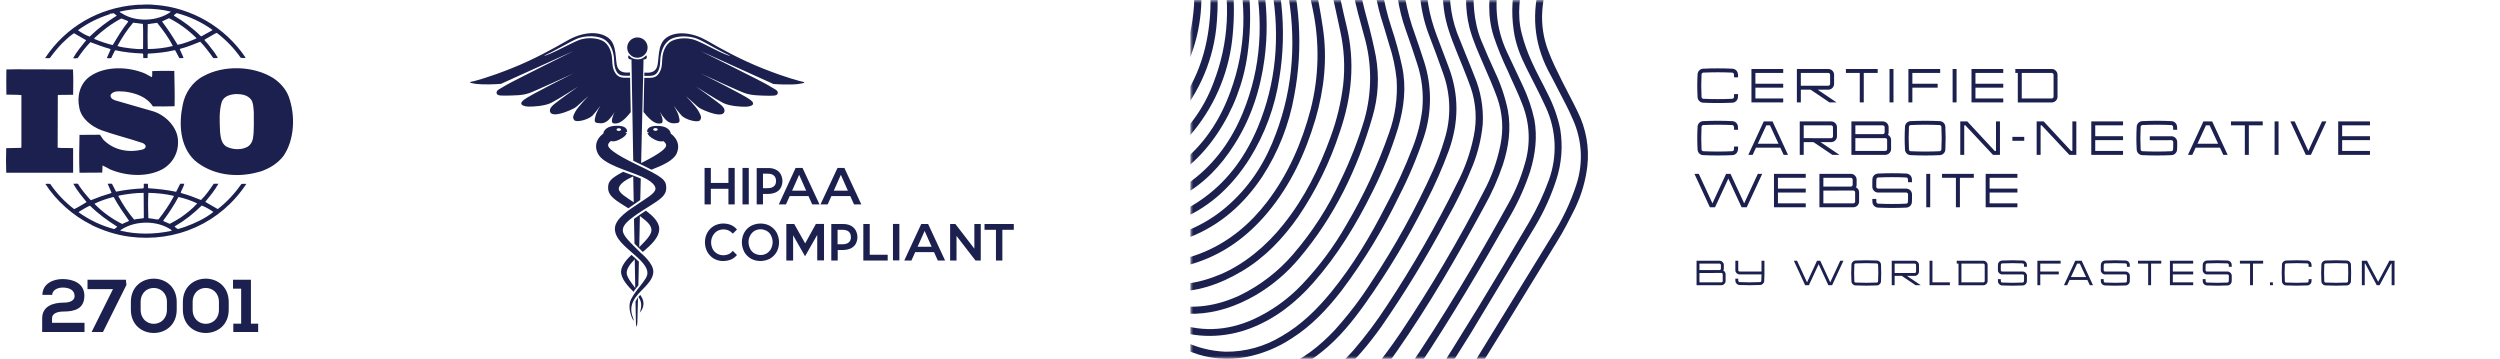 <svg width="418" height="60" viewBox="0 0 418 60" fill="none" xmlns="http://www.w3.org/2000/svg">
<g filter="url(#filter0_d_2800_478)">
<path d="M48.266 15.467C47.809 14.268 46.871 13.197 45.729 12.425C42.433 10.332 37.409 10.183 34.013 12.075C32.161 13.02 30.943 14.889 30.564 16.813C29.877 19.975 30.055 23.737 32.491 26.108C35.331 28.598 39.465 29.148 43.142 28.125C43.316 28.091 43.87 27.952 44.252 27.749L44.359 27.703C45.501 27.229 46.59 26.456 47.403 25.41C49.279 22.667 49.408 18.556 48.266 15.467M42.28 22.568C42.151 23.167 41.747 23.789 41.111 24.014C40.099 24.459 38.729 24.336 37.791 23.815C37.004 23.265 36.903 22.344 36.801 21.472C36.724 19.754 36.6 17.935 37.082 16.364C37.459 15.391 38.499 15.141 39.44 15.067C40.429 15.067 41.391 15.218 42.001 16.015C42.381 16.587 42.358 17.335 42.433 18.009C42.406 19.428 42.534 21.121 42.28 22.568ZM12.227 24.115C11.389 24.064 10.451 24.137 9.64 24.038L9.666 15.289L9.717 15.216L12.227 15.192C12.253 13.772 12.278 12.249 12.201 10.955L2.641 10.928L1.067 10.955C1.042 12.275 1.042 13.819 1.067 15.166C1.93 15.193 2.74 15.166 3.578 15.244V23.716L3.553 24.064L1.042 24.116C0.99 25.486 0.99 26.858 1.042 28.228H12.226L12.227 24.115H12.227ZM40.376 30.095C39.312 31.617 37.968 33.087 36.5 34.23C36.447 34.308 36.295 34.279 36.247 34.207C35.611 33.809 34.926 33.484 34.316 33.087C35.129 32.116 35.916 31.144 36.524 30.068H35.735C35.105 30.994 34.444 31.965 33.607 32.785C32.491 32.337 31.477 31.939 30.336 31.637L30.209 31.542C30.386 31.039 30.715 30.566 30.816 30.067H30.131L29.447 31.414C27.953 31.09 26.303 30.913 24.781 30.815C24.705 30.591 24.805 30.267 24.705 30.067H24.045C23.993 30.367 24.121 30.593 23.969 30.841C22.396 30.913 20.875 31.09 19.406 31.392L18.718 30.067C18.468 30.067 18.186 30.019 18.01 30.094L18.643 31.564L18.567 31.637C17.431 31.966 16.313 32.358 15.22 32.81L15.119 32.759C14.407 31.986 13.722 31.143 13.164 30.295C13.038 29.869 12.53 30.118 12.251 30.068C12.858 31.166 13.672 32.137 14.482 33.135C13.797 33.535 13.115 33.981 12.402 34.308C10.851 33.127 9.498 31.705 8.396 30.096C8.091 30.047 7.891 30.069 7.584 30.096C9.41 32.937 12.251 35.428 15.219 36.899C15.219 36.899 15.219 36.877 15.246 36.877C15.268 36.877 15.318 36.923 15.268 36.949C17.272 37.921 19.404 38.619 21.659 38.919C29.446 39.94 36.877 36.627 41.186 30.096C40.917 30.068 40.646 30.068 40.376 30.095M29.803 32.337L29.878 32.287C30.971 32.537 32.009 32.886 32.973 33.358C32.161 34.278 31.121 35.077 30.158 35.75C29.576 36.097 28.99 36.475 28.381 36.772L27.293 36.299L27.367 36.126C28.282 34.906 29.094 33.658 29.803 32.337ZM24.805 31.589C26.252 31.617 27.698 31.766 29.04 32.088L29.067 32.164C28.358 33.508 27.468 34.807 26.506 36.026C26.073 36.077 25.669 35.904 25.238 35.878L24.805 35.827C24.755 34.356 24.729 33.06 24.805 31.589ZM19.913 32.038C21.231 31.788 22.6 31.589 24.02 31.589L24.046 35.806C23.512 35.926 22.929 35.926 22.422 36.054C21.382 34.83 20.52 33.508 19.786 32.137L19.913 32.038ZM15.827 33.385C16.819 32.91 17.857 32.559 18.921 32.287L19.024 32.313C19.757 33.684 20.672 34.979 21.584 36.275C21.232 36.476 20.799 36.596 20.445 36.798C18.73 35.951 17.169 34.822 15.828 33.458V33.385H15.827ZM19.1 37.646C16.97 37.096 14.99 36.149 13.164 34.855V34.778C13.773 34.408 14.384 34.008 15.041 33.731C16.488 35.155 17.983 36.227 19.606 37.246C19.48 37.396 19.277 37.546 19.1 37.646ZM28.508 37.968C25.821 38.545 22.827 38.567 20.14 37.92C20.088 37.796 20.267 37.769 20.342 37.697C22.701 36.175 26.377 36.175 28.687 37.818C28.762 37.968 28.559 37.92 28.508 37.968ZM30.944 37.273L29.752 37.645C29.548 37.546 29.372 37.396 29.193 37.246L29.244 37.17C30.868 36.227 32.338 35.077 33.733 33.706C34.418 33.98 35.078 34.356 35.688 34.778C34.267 35.904 32.617 36.649 30.944 37.273ZM8.347 9.035C8.974 8.167 9.66 7.343 10.401 6.568C11.058 5.946 11.669 5.348 12.38 4.897C13.04 5.32 13.774 5.673 14.408 6.07C13.622 7.037 12.81 8.014 12.227 9.057C12.404 9.135 12.735 9.111 12.989 9.057C13.622 8.137 14.305 7.215 15.12 6.392C16.207 6.792 17.274 7.214 18.391 7.515L18.49 7.614L17.858 9.057C18.138 9.111 18.316 9.085 18.593 9.057C18.82 8.636 18.997 8.164 19.25 7.738C20.723 8.064 22.271 8.237 23.843 8.285C24.045 8.462 23.893 8.834 23.97 9.057H24.654C24.729 8.813 24.628 8.535 24.729 8.313C26.201 8.236 27.747 8.086 29.172 7.737L29.296 7.763L29.981 9.056C30.209 9.056 30.513 9.11 30.691 9.005L30.055 7.564L30.108 7.513C31.273 7.214 32.365 6.766 33.481 6.318C34.269 7.14 35.002 8.112 35.664 9.056C35.942 9.056 36.221 9.083 36.424 9.005C36.111 8.448 35.745 7.923 35.333 7.436C34.998 6.958 34.624 6.509 34.216 6.093V5.964L35.991 4.944L36.247 4.845C37.791 6.013 39.142 7.417 40.252 9.005C40.556 9.005 40.81 9.109 41.065 8.984C37.663 3.904 32.059 0.635 26.001 0.165L25.974 0.213L25.922 0.165C25.238 0.092 24.398 0.063 23.663 0.136C23.385 0.114 23.056 0.136 22.726 0.165C16.64 0.635 11.036 3.752 7.534 9.059C7.788 9.035 8.092 9.136 8.347 9.035M18.873 6.845L18.772 6.867C17.731 6.595 16.715 6.268 15.752 5.846L15.801 5.696C17.196 4.376 18.666 3.279 20.289 2.433C20.672 2.583 21.052 2.706 21.432 2.883L21.357 3.078C20.392 4.277 19.633 5.57 18.873 6.845ZM23.918 7.516C23.21 7.615 22.576 7.494 21.863 7.438C21.181 7.338 20.317 7.266 19.633 7.038C20.368 5.674 21.232 4.351 22.271 3.133L23.895 3.354C23.97 4.648 23.918 6.144 23.918 7.516ZM24.704 7.542C24.654 6.217 24.68 4.749 24.704 3.378C25.213 3.305 25.768 3.228 26.277 3.155C27.266 4.399 28.232 5.674 28.892 7.038C27.52 7.37 26.115 7.539 24.704 7.542M32.797 5.795C31.806 6.217 30.79 6.616 29.701 6.845C28.916 5.524 28.054 4.204 27.087 2.928C27.443 2.732 27.876 2.583 28.256 2.384C29.907 3.206 31.503 4.376 32.846 5.717L32.797 5.795ZM29.548 1.534C31.679 2.084 33.682 3.029 35.509 4.325L35.458 4.425L33.71 5.395H33.581C32.239 4.054 30.667 2.883 29.067 1.959C29.118 1.784 29.372 1.658 29.548 1.534ZM28.535 1.284V1.337C26.327 2.928 22.752 3.078 20.42 1.607C20.289 1.508 20.039 1.459 20.012 1.285C22.701 0.664 25.87 0.614 28.535 1.284ZM13.064 4.376C14.663 3.206 16.437 2.334 18.315 1.735C18.391 1.657 18.44 1.584 18.541 1.584V1.635C18.743 1.684 18.896 1.458 19.073 1.606C19.226 1.735 19.405 1.833 19.53 1.958C17.959 2.927 16.411 4.076 14.991 5.469C14.306 5.224 13.674 4.848 13.063 4.425L13.064 4.376L13.064 4.376ZM23.945 24.31C21.561 24.959 18.972 24.464 17.248 22.667C17.047 22.418 16.919 22.121 16.715 21.872L13.292 21.896C13.238 23.914 13.214 26.233 13.292 28.227L17.095 28.203L17.145 27.006C17.578 27.205 18.01 27.453 18.44 27.677C21.078 28.775 24.473 29.024 27.086 27.677C28.99 26.633 30.005 24.615 29.725 22.443C29.447 20.327 27.417 18.407 25.364 17.885L19.225 16.114L18.771 15.889C18.568 15.716 18.441 15.493 18.49 15.216C18.972 14.396 20.09 14.645 20.927 14.667C22.701 14.917 24.527 15.515 25.568 17.136C26.682 17.136 27.975 17.157 29.192 17.11C29.243 15.067 29.172 13.274 29.142 11.204C28 11.178 26.605 11.178 25.465 11.231C25.414 11.527 25.514 11.949 25.387 12.249L24.222 11.626C21.43 10.455 17.524 10.333 14.989 12.152C13.34 13.346 12.834 15.492 13.266 17.385C13.594 19.177 15.318 20.499 16.968 21.12C19.224 21.916 21.582 22.493 23.868 23.265C24.095 23.366 24.398 23.592 24.35 23.865C24.351 24.087 24.121 24.215 23.945 24.31Z" fill="#1C204E"/>
</g>
<g filter="url(#filter1_d_2800_478)">
<path d="M8.725 48.356H7.089C7.101 46.507 8.85 45.708 10.461 45.708C12.209 45.708 14.107 46.42 14.107 48.493C14.107 50.716 12.434 51.141 10.598 51.141C9.874 51.141 8.7 51.328 8.7 52.277V53.026H14.132V54.562H7.051C7.051 53.801 7.051 53.039 7.051 52.265C7.051 50.254 8.875 49.654 10.598 49.654C11.26 49.654 12.471 49.542 12.471 48.531C12.471 47.581 11.61 47.132 10.486 47.132C9.624 47.132 8.737 47.569 8.725 48.356ZM17.217 54.562H15.319L18.891 47.394H14.632V45.82H21.051L21.139 46.695L17.217 54.562ZM23.515 49.554V50.816C23.515 53.988 27.912 53.988 27.912 50.816V49.554C27.912 46.432 23.515 46.395 23.515 49.554ZM21.88 50.816V49.554C21.88 44.334 29.547 44.347 29.547 49.554V50.816C29.547 56.024 21.88 56.036 21.88 50.816ZM32.211 49.554V50.816C32.211 53.988 36.607 53.988 36.607 50.816V49.554C36.607 46.432 32.211 46.395 32.211 49.554ZM30.575 50.816V49.554C30.575 44.334 38.243 44.347 38.243 49.554V50.816C38.243 56.024 30.575 56.036 30.575 50.816ZM39.009 54.562V53.164H40.32V47.319H38.959V45.82H41.956V53.164H43.167V54.562H39.009Z" fill="#1C204E"/>
</g>
<path d="M119.925 38.627C120.24 38.439 120.618 38.356 120.996 38.356C121.29 38.356 121.584 38.418 121.836 38.544C122.109 38.669 122.34 38.857 122.529 39.066L123.222 38.377C122.949 38.042 122.613 37.792 122.235 37.624C121.773 37.437 121.29 37.353 120.786 37.374C120.282 37.395 119.799 37.541 119.379 37.771C118.917 38.042 118.539 38.418 118.266 38.899C117.993 39.4 117.867 39.943 117.867 40.507C117.867 41.071 117.993 41.614 118.266 42.116C118.518 42.575 118.896 42.972 119.358 43.244C119.841 43.515 120.387 43.661 120.933 43.641C121.374 43.641 121.815 43.557 122.235 43.39C122.613 43.223 122.97 42.951 123.222 42.638L122.529 41.949C122.34 42.178 122.109 42.366 121.836 42.492C121.563 42.617 121.269 42.68 120.975 42.68C120.597 42.68 120.24 42.596 119.904 42.408C119.589 42.22 119.337 41.969 119.169 41.656C119.001 41.322 118.896 40.925 118.896 40.549C118.896 40.173 118.98 39.797 119.169 39.442C119.358 39.087 119.61 38.815 119.925 38.627ZM118.854 31.567H121.794V34.178H122.844V28.078H121.794V30.585H118.854V28.078H117.804V34.178H118.854V31.567ZM124.146 34.178H125.196V28.078H124.146V34.178ZM129.69 28.35C129.291 28.162 128.85 28.078 128.409 28.099H126.519V34.178H127.569V32.423H128.409C128.85 32.423 129.291 32.34 129.69 32.172C130.047 32.005 130.341 31.755 130.53 31.421C130.719 31.065 130.824 30.669 130.824 30.272C130.824 29.875 130.719 29.478 130.53 29.123C130.341 28.768 130.047 28.517 129.69 28.35ZM129.396 31.149C129.165 31.358 128.808 31.462 128.346 31.462H127.569V29.039H128.346C128.808 29.039 129.165 29.144 129.396 29.352C129.627 29.561 129.753 29.854 129.753 30.251C129.753 30.648 129.648 30.94 129.396 31.149ZM140.022 28.099L137.187 34.178H138.384L139.014 32.778H142.164L142.794 34.178H144.012L141.177 28.078H140.022V28.099ZM139.413 31.88L140.589 29.227L141.765 31.88H139.413ZM128.745 37.771C128.262 37.499 127.716 37.374 127.149 37.374C126.582 37.374 126.057 37.52 125.553 37.771C125.091 38.042 124.692 38.418 124.44 38.899C124.167 39.4 124.041 39.943 124.041 40.507C124.041 41.071 124.188 41.614 124.44 42.116C124.692 42.575 125.091 42.972 125.553 43.244C126.036 43.515 126.582 43.641 127.149 43.641C127.716 43.641 128.241 43.494 128.745 43.244C129.207 42.972 129.585 42.596 129.858 42.116C130.131 41.614 130.257 41.071 130.257 40.507C130.257 39.943 130.11 39.4 129.858 38.899C129.585 38.418 129.207 38.042 128.745 37.771ZM128.913 41.593C128.745 41.907 128.493 42.178 128.199 42.366C127.884 42.554 127.527 42.638 127.17 42.638C126.813 42.638 126.456 42.533 126.141 42.366C125.826 42.178 125.574 41.928 125.427 41.593C125.259 41.259 125.154 40.883 125.154 40.486C125.154 40.089 125.238 39.734 125.427 39.379C125.595 39.066 125.847 38.794 126.141 38.606C126.456 38.418 126.813 38.335 127.17 38.335C127.527 38.335 127.884 38.439 128.199 38.606C128.514 38.794 128.766 39.045 128.913 39.379C129.081 39.713 129.186 40.089 129.186 40.486C129.186 40.883 129.081 41.259 128.913 41.593ZM164.613 37.457V38.418H166.524V43.557H167.595V38.418H169.506V37.457H164.613ZM162.912 41.572L159.741 37.457H158.859V43.557H159.93V39.442L163.101 43.557H163.983V37.457H162.912V41.572ZM136.41 37.457L134.625 40.695L132.798 37.457H131.475V43.557H132.609V39.337L134.604 42.847L136.641 39.275V43.536H137.775V37.437H136.41V37.457ZM142.206 37.708C141.807 37.52 141.345 37.437 140.904 37.457H138.993V43.557H140.064V41.802H140.904C141.345 41.802 141.807 41.719 142.206 41.552C142.563 41.385 142.857 41.134 143.067 40.8C143.256 40.444 143.361 40.048 143.361 39.651C143.361 39.254 143.256 38.857 143.067 38.502C142.857 38.147 142.563 37.875 142.206 37.708ZM141.912 40.528C141.681 40.737 141.324 40.841 140.841 40.841H140.043V38.418H140.841C141.303 38.418 141.66 38.523 141.912 38.732C142.143 38.941 142.269 39.233 142.269 39.63C142.29 40.006 142.164 40.319 141.912 40.528ZM135.171 32.778L135.801 34.178H137.019L134.184 28.078H133.029L130.215 34.178H131.412L132.042 32.778H135.171ZM133.617 29.227L134.793 31.88H132.441L133.617 29.227ZM145.419 37.457H144.348V43.557H148.422V42.596H145.419V37.457ZM149.304 43.536H150.375V37.437H149.304V43.536ZM106.254 50.408C106.275 51.871 106.296 52.936 106.317 53.458C106.338 53.521 106.338 53.605 106.317 53.667C106.317 53.751 106.317 53.813 106.317 53.813C106.317 54.106 106.359 54.398 106.443 54.67C106.527 54.398 106.569 54.106 106.569 53.813C106.569 53.709 106.611 52.184 106.674 49.74C106.653 49.761 106.632 49.782 106.632 49.803C106.485 49.991 106.359 50.2 106.254 50.408ZM101.886 19.911C102.222 19.556 102.537 19.138 102.768 18.699C102.6 19.075 101.949 20.496 102.579 20.621C103.272 20.746 104.049 20.537 105.456 18.762C105.414 16.485 105.372 14.501 105.351 12.996H104.595C104.553 12.996 104.532 12.996 104.49 12.996C104.07 12.996 103.377 12.955 102.915 12.265C102.411 11.513 102.39 10.741 102.369 10.177C102.348 9.362 102.138 7.879 101.109 7.043C100.395 6.479 98.463 6.04 96.678 6.751C96.09 6.98 94.914 7.586 93.759 8.15C92.709 8.672 91.365 9.32 90.945 9.32C91.638 9.007 92.562 8.547 93.57 7.983C94.725 7.356 95.943 6.688 96.552 6.437C97.77 5.957 100.101 5.811 101.298 6.772C102.432 7.691 102.663 9.278 102.684 10.135C102.705 10.699 102.726 11.388 103.167 12.077C103.566 12.662 104.196 12.662 104.574 12.662H104.658H105.33C105.33 12.474 105.33 12.307 105.33 12.119C104.658 12.161 103.692 12.203 103.272 11.305C102.768 10.218 103.314 7.44 101.634 6.27C99.954 5.1 97.266 5.393 94.872 6.772C92.499 8.129 89.349 9.905 85.464 11.451C81.579 12.996 79.164 13.623 78.702 13.686C78.261 13.769 79.059 14.062 80.718 14.104C82.377 14.145 83.763 14.02 83.763 14.02L95.943 8.505C95.943 8.505 85.443 13.707 84.561 14.271C83.679 14.835 82.965 15.023 83.028 15.545C83.091 16.067 83.763 16.005 85.611 15.963C87.459 15.921 87.858 15.754 88.488 15.566C89.118 15.378 95.943 12.245 95.943 12.245C95.943 12.245 88.635 15.858 87.585 16.694C86.535 17.529 87.669 17.801 88.383 17.822C89.118 17.843 91.071 17.738 92.163 17.195C93.255 16.652 96.657 14.48 96.657 14.48C96.657 14.48 93.297 16.882 92.646 17.425C92.121 17.864 91.848 18.24 91.974 18.699C92.163 19.284 93.171 19.221 94.515 18.741C94.515 18.741 95.901 18.261 96.426 17.801C96.951 17.32 98.421 16.025 98.421 16.025C98.421 16.025 96.678 17.822 96.237 18.595C95.817 19.368 95.733 19.556 95.943 19.994C96.237 20.621 98.463 19.973 99.093 19.305C99.555 18.783 99.996 18.24 100.395 17.655C100.395 17.655 99.723 18.741 99.576 19.368C99.429 19.994 99.261 20.496 99.87 20.558C100.542 20.663 101.172 20.684 101.886 19.911ZM106.044 34.136C106.107 34.094 106.17 34.053 106.233 34.011C106.359 33.927 106.464 33.864 106.548 33.781C106.716 33.676 106.884 33.551 107.052 33.447C107.073 32.256 107.115 31.044 107.136 29.854C106.8 29.708 106.443 29.561 106.065 29.415C106.044 29.415 106.023 29.394 106.002 29.394C105.96 29.373 105.939 29.373 105.897 29.352C105.645 29.269 105.414 29.165 105.141 29.081C104.826 28.956 104.511 28.851 104.196 28.726C102.096 29.833 101.676 30.355 101.676 31.379C101.676 32.82 102.915 33.468 105.057 34.825C105.393 34.575 105.729 34.345 106.044 34.136ZM103.461 31.567C103.461 31.567 103.314 30.648 105.687 29.582C105.75 29.561 105.813 29.52 105.876 29.499C105.897 30.94 105.918 32.381 105.96 33.823C104.784 33.029 103.461 32.277 103.461 31.567ZM107.052 49.301C106.947 49.427 106.842 49.552 106.737 49.657C107.346 50.471 107.304 51.265 106.968 52.288C107.283 51.933 107.913 51.035 107.388 49.865C107.283 49.677 107.178 49.489 107.052 49.301ZM106.086 40.737C106.317 40.967 106.59 41.238 106.863 41.51C107.031 41.677 107.199 41.844 107.388 42.032C107.409 42.053 107.451 42.074 107.493 42.116C108.921 40.883 110.223 39.713 110.223 38.251C110.223 37.102 109.11 36.058 107.997 35.222C107.892 35.285 107.787 35.348 107.682 35.431C107.43 35.598 107.199 35.745 106.989 35.891C106.989 35.891 106.968 35.891 106.968 35.912C106.926 35.953 106.863 35.974 106.821 36.016C106.527 36.225 106.254 36.413 106.002 36.601C106.044 38.001 106.065 39.4 106.086 40.737ZM106.989 36.12C108.375 37.123 108.921 37.771 108.921 38.481C108.921 39.212 108.144 40.069 106.884 41.322C106.905 39.651 106.947 37.917 106.989 36.12ZM114.654 16.046C114.654 16.046 116.124 17.341 116.649 17.822C117.174 18.302 118.56 18.762 118.56 18.762C119.904 19.242 120.912 19.305 121.101 18.72C121.248 18.261 120.954 17.864 120.429 17.446C119.778 16.903 116.418 14.501 116.418 14.501C116.418 14.501 119.82 16.673 120.912 17.216C122.004 17.759 123.957 17.864 124.692 17.843C125.427 17.822 126.54 17.55 125.49 16.715C124.44 15.879 117.132 12.265 117.132 12.265C117.132 12.265 123.936 15.42 124.587 15.587C125.217 15.775 125.616 15.921 127.464 15.984C129.312 16.025 129.963 16.088 130.047 15.566C130.131 15.065 129.396 14.877 128.514 14.292C127.632 13.728 117.132 8.526 117.132 8.526L129.312 14.041C129.312 14.041 130.698 14.166 132.357 14.124C134.016 14.083 134.814 13.79 134.373 13.707C133.932 13.623 131.496 13.017 127.611 11.472C123.726 9.926 120.576 8.171 118.203 6.792C115.83 5.435 113.121 5.121 111.441 6.291C109.761 7.461 110.307 10.218 109.803 11.325C109.383 12.224 108.417 12.182 107.745 12.14C107.745 12.307 107.745 12.495 107.724 12.683H108.417H108.501C108.879 12.683 109.509 12.683 109.908 12.098C110.349 11.43 110.37 10.72 110.391 10.156C110.412 9.299 110.643 7.712 111.777 6.792C112.974 5.832 115.305 5.978 116.523 6.458C117.132 6.688 118.35 7.356 119.505 8.004C120.513 8.568 121.437 9.028 122.13 9.341C121.689 9.341 120.366 8.693 119.316 8.171C118.182 7.586 117.006 7.001 116.397 6.772C114.612 6.061 112.68 6.5 111.966 7.064C110.916 7.9 110.727 9.383 110.706 10.197C110.685 10.761 110.664 11.555 110.16 12.286C109.719 12.976 109.026 13.017 108.585 13.017C108.543 13.017 108.522 13.017 108.48 13.017H107.724C107.682 14.521 107.64 16.485 107.598 18.72C109.026 20.537 109.845 20.767 110.517 20.621C111.147 20.496 110.517 19.075 110.328 18.699C110.58 19.138 110.874 19.535 111.21 19.911C111.903 20.684 112.554 20.663 113.184 20.579C113.814 20.496 113.625 20.015 113.478 19.389C113.331 18.762 112.659 17.676 112.659 17.676C113.058 18.24 113.499 18.804 113.961 19.326C114.591 19.994 116.817 20.663 117.111 20.015C117.3 19.597 117.237 19.389 116.817 18.616C116.418 17.843 114.654 16.046 114.654 16.046ZM106.569 9.654C106.905 9.654 107.241 9.55 107.514 9.362C107.787 9.174 108.018 8.902 108.144 8.61C108.27 8.296 108.312 7.962 108.249 7.628C108.186 7.294 108.018 7.001 107.787 6.751C107.556 6.521 107.241 6.354 106.905 6.291C106.569 6.228 106.233 6.249 105.918 6.396C105.603 6.521 105.33 6.751 105.162 7.022C104.973 7.294 104.868 7.628 104.868 7.962C104.868 8.192 104.91 8.401 104.994 8.61C105.078 8.819 105.204 9.007 105.372 9.153C105.54 9.32 105.708 9.445 105.918 9.529C106.107 9.612 106.338 9.654 106.569 9.654ZM112.155 22.355C112.155 22.355 112.113 21.185 110.202 21.06C108.249 20.934 108.165 21.77 108.207 22.083C108.354 22.083 108.48 22.125 108.48 22.167C108.48 22.209 108.375 22.25 108.249 22.25C108.354 22.564 108.648 22.94 109.488 23.357C110.181 23.692 110.517 23.671 110.916 23.608C110.916 23.608 111.378 23.88 111.378 24.318C111.378 24.736 110.643 25.551 107.199 27.264C107.409 18.031 107.598 9.926 107.598 9.926H107.808C107.892 9.926 107.976 9.884 108.039 9.821C108.102 9.759 108.144 9.675 108.144 9.592V9.487C108.144 9.445 108.144 9.404 108.123 9.362C108.102 9.32 108.081 9.278 108.039 9.257C107.85 9.466 107.64 9.633 107.388 9.759C107.136 9.884 106.863 9.926 106.59 9.926C106.317 9.926 106.044 9.863 105.792 9.759C105.54 9.654 105.309 9.466 105.141 9.257C105.099 9.299 105.078 9.32 105.057 9.362C105.036 9.404 105.036 9.445 105.036 9.487V9.592C105.036 9.675 105.078 9.759 105.141 9.821C105.204 9.884 105.288 9.926 105.372 9.926H105.582C105.582 9.926 105.729 17.801 105.876 26.867C106.17 27.013 106.464 27.159 106.8 27.326C106.842 27.347 106.905 27.368 106.947 27.389C107.724 27.765 108.375 28.078 108.921 28.371C110.769 27.66 112.575 26.846 113.121 25.697C114.087 23.566 112.155 22.355 112.155 22.355ZM109.593 21.874C109.383 21.874 109.215 21.77 109.215 21.645C109.215 21.519 109.383 21.415 109.593 21.415C109.803 21.415 109.971 21.519 109.971 21.645C109.971 21.77 109.803 21.874 109.593 21.874ZM106.254 48.32C106.422 48.111 106.569 47.902 106.737 47.714C106.758 46.523 106.8 45.186 106.821 43.745C106.611 43.536 106.38 43.327 106.128 43.097C106.044 43.035 105.981 42.951 105.897 42.889C105.792 42.784 105.687 42.7 105.582 42.617C104.994 43.16 103.839 44.372 103.839 45.416C103.839 46.648 105.036 47.902 105.939 48.8C106.023 48.612 106.128 48.466 106.254 48.32ZM106.128 43.348C106.17 45.124 106.191 46.753 106.212 48.153C105.519 47.233 104.784 46.293 104.784 45.646C104.784 45.04 105.141 44.351 106.128 43.348ZM106.611 27.598C102.516 25.634 101.676 24.736 101.676 24.297C101.676 23.859 102.138 23.587 102.138 23.587C102.537 23.671 102.873 23.671 103.566 23.337C104.406 22.94 104.7 22.543 104.805 22.229C104.679 22.229 104.574 22.188 104.574 22.146C104.574 22.104 104.7 22.062 104.847 22.062V22.041C104.868 21.728 104.763 20.913 102.831 21.039C100.92 21.164 100.878 22.334 100.878 22.334C100.878 22.334 98.946 23.566 99.954 25.655C100.836 27.514 104.973 28.496 107.367 29.561C109.74 30.627 109.593 31.546 109.593 31.546C109.593 32.34 107.997 33.175 106.737 34.053C105.477 34.93 102.81 36.455 102.81 38.251C102.81 39.901 104.469 41.176 106.086 42.596C107.724 44.017 108.249 44.873 108.249 45.667C108.249 46.753 106.443 48.215 105.519 50.032C104.595 51.85 106.422 54.67 105.855 53.187C105.267 51.704 105.582 50.659 106.338 49.615C107.262 48.34 109.236 47.087 109.236 45.395C109.236 43.975 107.157 42.304 107.157 42.304C105.309 40.465 104.133 39.421 104.133 38.502C104.133 37.583 105.015 36.768 107.493 35.16C109.95 33.572 111.399 32.945 111.399 31.4C111.399 30.042 110.706 29.561 106.611 27.598ZM103.461 21.436C103.671 21.436 103.839 21.54 103.839 21.665C103.839 21.791 103.671 21.895 103.461 21.895C103.251 21.895 103.083 21.791 103.083 21.665C103.083 21.54 103.251 21.436 103.461 21.436ZM154.029 37.457L151.194 43.557H152.391L153.021 42.157H156.171L156.801 43.557H158.019L155.184 37.457H154.029ZM153.42 41.259L154.596 38.606L155.772 41.259H153.42Z" fill="#1C204E"/>
<g clip-path="url(#clip0_2800_478)">
<mask id="mask0_2800_478" style="mask-type:luminance" maskUnits="userSpaceOnUse" x="198" y="0" width="220" height="60">
<path d="M417.999 0H198.999V60H417.999V0Z" fill="white"/>
</mask>
<g mask="url(#mask0_2800_478)">
<path d="M131.668 9.214V7.525C131.889 7.618 132.091 7.751 132.263 7.918C133.849 9.504 135.67 10.842 137.663 11.886C140.782 13.521 144.147 14.648 147.629 15.225C151.401 15.893 155.173 16.403 158.985 16.953C162.796 17.503 167.601 18.682 171.571 20.724C172.722 21.314 173.914 21.825 175.105 22.296C177.446 23.229 180.006 23.488 182.49 23.042C185.971 22.418 189.189 20.792 191.741 18.367C196.744 13.614 199.166 7.682 199.642 0.925C199.907 -3.705 199.176 -8.337 197.498 -12.667C194.6 -20.367 189.597 -26.535 183.046 -31.563L182.728 -31.72L182.093 -32.27L181.974 -32.113L182.649 -31.642C182.887 -31.406 183.085 -31.17 183.324 -30.974C186.106 -28.686 188.599 -26.075 190.749 -23.195C195.315 -17.028 198.015 -10.232 198.134 -2.532C198.275 2.755 196.794 7.959 193.885 12.396C191.817 15.692 188.842 18.336 185.309 20.017C181.974 21.549 178.519 22.139 174.946 21.235C173.336 20.759 171.757 20.181 170.221 19.507C167.742 18.379 165.127 17.573 162.439 17.11L151.56 15.421C148.236 14.967 144.974 14.151 141.832 12.985C138.14 11.571 134.765 9.686 132.104 6.739C131.977 6.601 131.83 6.481 131.668 6.386V5.443C131.766 5.378 131.876 5.334 131.992 5.313C132.108 5.292 132.228 5.295 132.343 5.32C132.457 5.346 132.566 5.395 132.662 5.463C132.757 5.531 132.838 5.618 132.899 5.718C134.728 7.809 136.971 9.507 139.49 10.707C141.945 11.887 144.529 12.784 147.192 13.378C151.401 14.321 155.649 14.793 159.858 15.421C163.534 15.912 167.126 16.89 170.539 18.328C171.64 18.831 172.766 19.276 173.914 19.664C176.071 20.454 178.405 20.644 180.663 20.214C184.745 19.454 188.428 17.299 191.066 14.125C194.878 9.686 196.704 4.5 196.942 -1.275C197.141 -5.95 196.109 -10.428 194.282 -14.749C191.225 -21.742 186.381 -27.32 180.267 -31.877L179.83 -32.034L179.274 -32.624L179.155 -32.467L179.869 -32.074L180.544 -31.327C185.507 -27.281 189.597 -22.567 192.337 -16.753C195.076 -10.939 196.228 -4.692 194.878 1.75C193.726 7.171 191.106 11.728 186.659 15.185C183.745 17.514 180.121 18.801 176.375 18.839C174.311 18.839 172.405 18.25 170.459 17.621C168.514 16.992 166.926 16.364 165.099 16.01C161.367 15.303 157.595 14.714 153.863 14.125C150.131 13.535 146.517 12.789 142.984 11.453C139.771 10.345 136.825 8.593 134.328 6.307C134.024 6.072 133.757 5.794 133.534 5.482C133.497 5.378 133.485 5.268 133.498 5.159C133.512 5.049 133.551 4.945 133.613 4.854C133.705 4.776 133.814 4.721 133.931 4.694C134.049 4.666 134.171 4.667 134.288 4.696C134.447 4.696 134.566 4.893 134.725 5.05C137.346 7.603 140.482 9.293 143.937 10.511C148.145 12.043 152.513 12.671 156.92 13.378C159.858 13.81 162.796 14.242 165.695 14.91C167.839 15.382 169.864 16.168 171.968 16.835C174.217 17.646 176.646 17.837 178.996 17.385C182.216 16.741 185.172 15.169 187.493 12.868C192.218 8.271 194.243 2.575 194.203 -3.868C194.203 -8.7 192.853 -13.178 190.669 -17.421C187.652 -23.195 183.324 -27.792 178.162 -31.681L177.725 -31.877L177.17 -32.427L177.05 -32.231L177.765 -31.877C178.023 -31.583 178.301 -31.307 178.599 -31.052C182.768 -27.595 186.341 -23.628 188.922 -18.874C191.9 -13.335 193.409 -7.482 192.416 -1.157C191.662 3.361 189.875 7.407 186.58 10.668C182.014 15.264 176.574 17.11 170.102 15.382C166.615 14.473 163.074 13.778 159.501 13.3C156.04 12.882 152.606 12.265 149.217 11.453C145.287 10.471 141.515 9.136 138.1 6.936C137.226 6.346 136.353 5.679 135.519 5.011C134.685 4.343 135.082 4.539 135.321 4.225C135.371 4.15 135.438 4.087 135.515 4.04C135.593 3.992 135.679 3.962 135.77 3.951C135.86 3.94 135.952 3.948 136.039 3.975C136.126 4.002 136.206 4.047 136.273 4.107C136.384 4.162 136.48 4.243 136.551 4.343C138.894 6.166 141.505 7.623 144.294 8.664C148.661 10.353 153.267 11.178 157.873 11.846C162.479 12.514 166.33 13.025 170.459 14.242C172.127 14.759 173.881 14.945 175.621 14.793C178.808 14.524 181.826 13.258 184.237 11.178C189.954 6.307 191.979 -0.057 191.384 -7.325C190.987 -11.842 189.319 -15.967 186.977 -19.817C184.197 -24.335 180.505 -28.027 176.336 -31.288L175.819 -31.485L175.303 -32.074L175.144 -31.916L175.859 -31.485C176.077 -31.23 176.316 -30.993 176.574 -30.777C178.893 -28.876 181.009 -26.743 182.887 -24.413C186.5 -19.895 189.081 -14.906 189.796 -9.132C190.51 -3.357 189.399 1.475 186.143 5.954C182.053 11.611 176.455 13.968 169.506 13.064L160.851 11.846C157.1 11.41 153.385 10.715 149.733 9.764C145.548 8.691 141.557 6.981 137.901 4.696C137.653 4.576 137.425 4.416 137.226 4.225C137.171 4.176 137.126 4.117 137.094 4.051C137.062 3.985 137.043 3.914 137.039 3.84C137.036 3.767 137.047 3.694 137.072 3.625C137.097 3.556 137.136 3.493 137.187 3.439C137.223 3.377 137.272 3.323 137.331 3.28C137.39 3.238 137.457 3.208 137.528 3.193C137.6 3.179 137.673 3.179 137.744 3.194C137.815 3.209 137.883 3.239 137.941 3.282L138.418 3.596C139.648 4.304 140.879 5.05 142.15 5.679C146.954 8.075 152.116 9.332 157.396 10.157L170.102 11.925C172.281 12.271 174.51 12.129 176.627 11.51C178.743 10.892 180.692 9.812 182.331 8.35C186.659 4.618 188.604 -0.293 188.763 -5.91C188.882 -10.271 187.652 -14.317 185.587 -18.167C182.808 -23.431 178.758 -27.595 174.073 -31.17C173.993 -31.249 173.874 -31.249 173.755 -31.288L173.199 -31.877L173.04 -31.72L173.755 -31.327C173.946 -31.086 174.158 -30.863 174.39 -30.659C175.581 -29.52 176.852 -28.459 178.003 -27.32C181.458 -23.863 184.197 -19.935 185.865 -15.339C187.532 -10.742 187.85 -5.046 185.746 0.022C183.919 4.343 180.981 7.643 176.495 9.371C174.033 10.314 171.452 10.628 168.831 10.707C166.017 10.753 163.202 10.583 160.414 10.196C153.192 9.293 146.181 7.167 139.688 3.911C139.479 3.855 139.287 3.746 139.132 3.596C139.048 3.516 138.983 3.417 138.942 3.309C138.901 3.2 138.884 3.084 138.894 2.968C138.907 2.896 138.936 2.827 138.979 2.766C139.021 2.706 139.076 2.655 139.14 2.618C139.204 2.581 139.276 2.558 139.35 2.55C139.424 2.543 139.499 2.551 139.569 2.575L140.323 2.889C142.898 4.183 145.565 5.286 148.304 6.189C152.987 7.753 157.837 8.781 162.757 9.253C165.893 9.528 169.03 9.686 172.167 9.214C175.303 8.743 178.599 7.486 181.021 5.011C184.594 1.397 186.103 -3.082 186.024 -8.071C185.984 -12.196 184.634 -15.967 182.569 -19.503C180.308 -23.255 177.406 -26.591 173.993 -29.363C170.658 -32.192 167.005 -34.588 163.313 -36.906L162.518 -37.534H190.312L190.868 -37.181C195.256 -34.816 199.258 -31.81 202.739 -28.263C214.135 -16.792 219.455 -0.018 216.398 15.971C215.55 20.811 213.727 25.434 211.038 29.563C208.02 34.081 204.129 37.578 199.007 39.62C195.169 41.252 190.938 41.757 186.818 41.074C184.118 40.602 181.696 39.502 179.353 38.167C178.999 37.964 178.627 37.794 178.241 37.656L177.845 37.302C175.343 35.613 172.842 33.885 170.3 32.274C168.178 30.945 165.88 29.914 163.471 29.21C160.768 28.433 158.006 27.868 155.213 27.521C151.441 27.049 147.669 26.656 143.897 26.146C139.958 25.687 136.09 24.75 132.382 23.357L131.668 23.16V21.824L133.256 22.414C137.862 24.181 142.706 24.849 147.55 25.399C151.044 25.831 154.538 26.224 157.992 26.774C163.074 27.599 167.918 29.131 172.246 31.999L172.722 32.195C172.674 32.05 172.576 31.925 172.445 31.842C169.501 29.798 166.224 28.27 162.757 27.324C160.148 26.636 157.495 26.124 154.816 25.792C151.242 25.36 147.669 24.967 144.095 24.456C140.032 23.953 136.062 22.882 132.303 21.274L131.668 21.078V19.782L132.541 20.057L135.122 21.078C139.569 22.728 144.254 23.357 148.939 23.907C152.552 24.378 156.166 24.81 159.779 25.439C164.517 26.233 169.027 28.028 173.001 30.703C174.073 31.449 175.144 32.156 176.256 32.824C177.368 33.492 178.916 34.513 180.306 35.26C183.115 36.767 186.286 37.487 189.478 37.342C193.812 37.098 197.973 35.58 201.429 32.981C205.558 29.956 208.377 25.871 210.323 21.235C213.38 13.85 214.016 6.189 212.705 -1.628C210.601 -14.042 204.447 -24.138 194.401 -31.916L193.687 -32.427C194.168 -31.833 194.714 -31.293 195.315 -30.817C207.147 -20.681 213.38 -5.125 211.435 9.764C210.76 14.95 209.172 19.821 206.353 24.221C204.089 27.796 201.231 30.781 197.459 32.824C190.669 36.595 183.8 36.87 176.971 32.824L171.889 29.681C169.106 27.868 166.051 26.503 162.836 25.635C160.065 24.95 157.254 24.439 154.419 24.103C151.044 23.671 147.629 23.278 144.254 22.767C140.129 22.213 136.12 21.006 132.382 19.192C132.151 19.104 131.912 19.038 131.668 18.996V17.503L132.104 17.7C136.068 19.758 140.37 21.102 144.81 21.667C148.622 22.217 152.433 22.649 156.245 23.16C159.57 23.57 162.844 24.321 166.012 25.399C168.99 26.46 171.611 28.071 174.231 29.681C176.018 30.82 177.805 31.842 179.671 32.824C182.052 34.026 184.703 34.607 187.374 34.513C191.69 34.367 195.847 32.868 199.245 30.231C203.216 27.246 205.955 23.357 207.822 18.799C210.919 11.257 211.316 3.439 209.648 -4.496C207.266 -15.535 201.429 -24.492 192.535 -31.524L191.662 -32.074L191.066 -32.624L190.947 -32.467L191.622 -32.034L192.376 -31.327C194.663 -29.432 196.763 -27.328 198.65 -25.042C206.71 -15.024 210.363 -3.71 208.576 9.136C207.92 13.855 206.196 18.366 203.533 22.335C200.953 26.185 197.617 29.249 193.29 31.135C189.597 32.745 185.825 33.374 181.855 32.588C179.77 32.133 177.773 31.35 175.939 30.27L171.055 27.363C169.348 26.332 167.538 25.477 165.655 24.81C161.883 23.474 157.913 22.924 153.942 22.414C149.972 21.903 146.914 21.471 143.42 20.882C139.536 20.245 135.798 18.928 132.382 16.992L131.668 16.757V15.225L134.09 16.56C138.179 18.642 142.547 19.703 147.073 20.332C150.845 20.842 154.617 21.274 158.349 21.824C163.63 22.61 168.593 24.221 173.08 27.128C174.503 28.067 175.974 28.932 177.487 29.721C180.034 31.113 182.917 31.792 185.825 31.685C189.902 31.503 193.818 30.061 197.022 27.56C201.191 24.378 203.97 20.174 205.717 15.342C208.417 8.036 208.497 0.572 206.591 -6.892C203.891 -17.303 198.014 -25.592 189.438 -32.074C189.235 -32.206 189.023 -32.325 188.803 -32.427L188.247 -32.938L188.128 -32.781L188.803 -32.427C189.002 -32.231 189.2 -31.995 189.438 -31.799C191.811 -29.89 193.992 -27.759 195.95 -25.435C203.494 -16.399 207.226 -6.067 206.114 5.757C205.617 11.611 203.379 17.188 199.682 21.785C197.282 24.853 194.104 27.239 190.471 28.699C185.666 30.624 180.862 30.624 176.177 28.346C174.946 27.756 173.795 27.089 172.603 26.421C171.412 25.753 169.149 24.535 167.362 23.749C163.471 22.06 159.302 21.471 155.094 20.882C151.639 20.41 148.106 19.978 144.651 19.349C140.165 18.564 135.916 17.071 132.104 14.478L131.668 14.282V12.789L132.382 13.221C133.812 14.046 135.201 14.95 136.71 15.657C140.403 17.385 144.334 18.25 148.383 18.839C152.433 19.428 155.729 19.782 159.382 20.332C163.857 20.951 168.163 22.446 172.048 24.731C173.358 25.517 174.708 26.224 176.018 26.931C179.218 28.692 182.941 29.29 186.54 28.621C189.535 28.024 192.349 26.747 194.759 24.889C198.439 22.054 201.244 18.257 202.859 13.928C205.519 7.132 205.797 0.179 204.089 -6.892C201.588 -17.264 195.751 -25.474 187.254 -31.916C187.11 -32.031 186.95 -32.124 186.778 -32.192C187.001 -31.88 187.269 -31.602 187.572 -31.366C190.559 -28.916 193.238 -26.12 195.553 -23.038C201.31 -15.063 204.288 -6.225 203.454 3.675C203.015 9.708 200.62 15.44 196.625 20.017C194.79 22.19 192.536 23.98 189.994 25.281C184.991 27.756 179.909 28.031 174.787 25.596C173.358 24.928 171.968 24.181 170.579 23.435C168.08 22.068 165.391 21.076 162.598 20.489C159.977 20.017 157.317 19.585 154.697 19.192C151.203 18.721 147.709 18.328 144.294 17.503C139.887 16.482 135.718 14.871 132.104 12.043L131.668 11.846V10.353C131.917 10.447 132.157 10.566 132.382 10.707C133.839 11.916 135.439 12.945 137.147 13.771C140.054 15.197 143.158 16.19 146.359 16.718C150.21 17.385 154.061 17.896 157.913 18.446C163.034 19.114 167.958 20.489 172.484 23.081C173.852 23.857 175.272 24.539 176.733 25.124C179.074 26.055 181.634 26.314 184.118 25.871C188.485 25.203 192.098 23.082 195.076 19.899C199.484 15.225 201.707 9.568 202.263 3.282C202.701 -1.613 202.065 -6.545 200.397 -11.174C197.498 -19.62 192.257 -26.338 185.15 -31.759L184.832 -31.916L184.197 -32.467L184.078 -32.309L184.793 -31.838L185.507 -31.131C187.255 -29.402 189.16 -27.831 190.788 -25.985C196.863 -19.11 200.476 -11.174 200.834 -1.943C201.139 3.514 199.813 8.938 197.022 13.653C194.798 17.425 191.86 20.489 187.89 22.492C183.919 24.496 180.703 24.967 176.812 24.103C174.758 23.574 172.782 22.782 170.936 21.746C168.008 20.228 164.861 19.168 161.605 18.603C158.707 18.132 155.769 17.739 152.87 17.307C149.622 16.932 146.408 16.302 143.262 15.421C139.172 14.203 135.321 12.435 132.144 9.489C132 9.375 131.839 9.282 131.668 9.214ZM195.712 -32.467L196.387 -31.877C210.085 -20.838 216.636 -3.357 213.896 13.103C213.18 17.838 211.505 22.381 208.973 26.46C206.154 30.938 202.501 34.474 197.538 36.595C191.106 39.385 184.753 39.306 178.599 35.731C177.289 34.985 176.058 34.16 174.787 33.374L174.033 32.942L173.914 33.099L175.224 34.002C177.372 35.546 179.627 36.938 181.974 38.167C185.269 39.861 189.01 40.519 192.694 40.052C197.571 39.445 202.13 37.328 205.717 34.002C209.291 30.742 211.713 26.774 213.341 22.335C216.318 14.4 216.755 6.268 215.207 -1.982C213.467 -11.47 208.921 -20.234 202.144 -27.163C200.224 -29.181 198.064 -30.962 195.712 -32.467Z" fill="#1C204E"/>
<path d="M260.647 -37.534C263.782 -35.295 265.726 -32.388 266.282 -28.616C266.628 -26.178 266.493 -23.696 265.885 -21.309C265.25 -18.559 264.179 -16.005 263.028 -13.412C261.877 -10.819 260.567 -7.833 259.456 -5.044C258.574 -2.846 258.038 -0.527 257.869 1.831C257.712 4.131 258.064 6.438 258.901 8.589C259.536 10.278 260.369 11.928 261.163 13.539C261.956 15.15 262.988 16.996 263.822 18.764C265.194 21.542 265.744 24.647 265.409 27.722C265.132 30.131 264.462 32.479 263.425 34.675C262.472 36.6 261.48 38.565 260.329 40.411C254.456 50.037 248.503 59.662 242.551 69.248C240.872 72.071 238.89 74.705 236.638 77.105C234.747 79.108 232.448 80.688 229.892 81.741C226.479 83.077 222.987 82.959 219.455 82.055C216.836 81.348 214.375 80.288 211.875 79.266C209.375 78.245 207.034 77.223 204.494 76.595C201.58 75.942 198.578 75.756 195.605 76.045C190.763 76.438 186.12 77.734 181.517 79.031C177.787 80.091 174.096 81.191 170.247 81.859C157.35 84.098 145.444 81.545 134.571 74.316C134.308 74.2 134.087 74.008 133.936 73.766C133.888 73.658 133.871 73.539 133.884 73.421C133.898 73.304 133.944 73.192 134.015 73.098C134.095 72.98 134.452 72.941 134.65 72.98C134.849 73.019 135.047 73.177 135.206 73.295C141.484 77.618 148.755 80.319 156.357 81.152C161.693 81.777 167.1 81.43 172.31 80.13C176.596 79.07 180.882 77.891 185.168 76.791C188.517 75.846 191.943 75.189 195.406 74.827C200.037 74.408 204.701 75.082 209.018 76.791L216.518 79.777C218.708 80.638 221.003 81.206 223.344 81.466C226.107 81.73 228.884 81.125 231.281 79.738C233.675 78.372 235.778 76.557 237.471 74.395C239.456 72.037 241.083 69.405 242.71 66.773L259.456 39.508C261.204 36.801 262.591 33.883 263.583 30.825C264.74 27.262 264.528 23.401 262.988 19.982C262.274 18.293 261.401 16.682 260.567 15.071C259.734 13.46 259.417 12.832 258.821 11.732C256.401 6.978 256.083 2.067 257.551 -3.001C258.327 -5.526 259.282 -7.995 260.409 -10.387C261.639 -13.216 262.869 -16.044 263.98 -18.912C264.956 -21.414 265.389 -24.091 265.25 -26.77C264.972 -31.562 262.829 -35.177 258.385 -37.338C258.305 -37.377 258.266 -37.456 258.186 -37.534H260.647Z" fill="#1C204E"/>
<path d="M254.4 -37.534C255.721 -36.656 256.909 -35.597 257.93 -34.389C260.548 -31.204 261.5 -27.548 261.143 -23.459C260.786 -19.37 259.517 -16.186 258.128 -12.726C256.74 -9.266 255.669 -6.907 254.876 -3.88C254.083 -0.853 253.607 2.45 254.44 5.634C254.845 7.212 255.389 8.751 256.066 10.234C256.899 12.121 257.93 13.93 258.842 15.817C259.768 17.634 260.448 19.564 260.865 21.557C261.339 24.426 261.108 27.366 260.191 30.128C259.333 32.759 258.189 35.29 256.78 37.676C253.184 43.678 249.561 49.694 245.912 55.722C243.651 59.378 241.311 63.035 238.971 66.652C237.331 69.265 235.373 71.669 233.14 73.807C231.197 75.616 229.095 77.149 226.556 78.053C223.026 79.39 219.417 79.311 215.847 78.171C213.507 77.385 211.246 76.402 208.946 75.498C206.645 74.594 204.702 73.689 202.52 72.942C198.752 71.684 194.825 71.566 190.859 71.959C186.02 72.471 181.379 73.768 176.659 74.947C173.328 75.832 169.952 76.54 166.545 77.07C162.77 77.582 158.946 77.621 155.162 77.188C150.026 76.622 145.025 75.199 140.367 72.982C137.877 71.803 135.511 70.381 133.307 68.736L132.791 68.342C132.553 68.146 132.355 67.871 132.633 67.635C132.726 67.542 132.838 67.47 132.96 67.423C133.083 67.375 133.215 67.354 133.347 67.359C133.587 67.437 133.805 67.572 133.981 67.753C139.917 72.117 146.88 74.905 154.21 75.852C160.278 76.716 166.267 76.205 172.217 74.79L184.671 71.763C187.599 71.076 190.589 70.681 193.596 70.583C197.856 70.441 202.095 71.233 206.01 72.903C208.549 73.964 211.048 75.065 213.626 76.088C215.762 76.973 218.023 77.529 220.329 77.739C223.487 77.976 226.633 77.144 229.253 75.38C231.25 74.106 233.02 72.511 234.489 70.662C235.917 68.853 237.305 67.006 238.574 65.079C244.484 55.919 250.116 46.601 255.63 37.205C256.955 34.951 258.07 32.582 258.961 30.128C260.422 26.144 260.237 21.75 258.446 17.901C257.454 15.738 256.344 13.615 255.273 11.492C254.202 9.369 253.409 7.364 253.091 5.084C252.627 1.969 252.843 -1.209 253.726 -4.234C254.519 -7.143 255.669 -9.895 256.78 -12.648C257.891 -15.399 259.08 -18.388 259.636 -21.415C260.112 -23.813 260.27 -26.251 259.596 -28.61C258.406 -32.659 255.947 -35.647 251.981 -37.377C251.901 -37.377 251.822 -37.456 251.743 -37.534H254.4Z" fill="#1C204E"/>
<path d="M131.668 61.479C131.999 61.653 132.318 61.85 132.62 62.069C138.098 66.471 144.331 69.105 151.238 70.323C157.311 71.424 163.385 71.109 169.379 69.852C173.507 69.026 177.596 68.083 181.724 67.218C184.869 66.565 188.078 66.262 191.291 66.314C195.324 66.378 199.299 67.275 202.961 68.948C205.383 70.009 207.765 71.109 210.186 72.131C212.014 72.918 213.934 73.472 215.902 73.782C219.007 74.265 222.186 73.727 224.953 72.249C227.17 71.09 229.149 69.53 230.788 67.65C232.33 65.895 233.774 64.058 235.115 62.148C241.307 53.068 246.905 43.634 252.224 34.004C253.376 31.94 254.282 29.75 254.923 27.479C255.948 24.178 255.808 20.629 254.526 17.416C253.812 15.53 252.899 13.722 252.105 11.874C251.209 10.01 250.427 8.093 249.763 6.136C248.651 2.716 248.889 -0.743 249.604 -4.202C250.318 -7.661 251.43 -10.413 252.462 -13.479C253.38 -15.93 254.084 -18.455 254.566 -21.025C255.796 -28.14 252.502 -33.328 247.738 -36.276C246.984 -36.748 246.111 -37.102 245.317 -37.534H248.175C249.245 -36.801 250.266 -36 251.231 -35.136C255.042 -31.363 256.551 -26.803 255.876 -21.497C255.439 -18.156 254.288 -15.011 253.216 -11.867C252.217 -9.251 251.394 -6.572 250.755 -3.848C249.802 0.436 250.08 4.642 251.946 8.651L254.566 14.233C255.451 16.076 256.117 18.015 256.551 20.011C257.067 22.919 256.709 25.75 255.876 28.54C255.027 31.149 253.91 33.665 252.541 36.048C247.659 44.656 242.617 53.186 237.1 61.479C235.434 64.079 233.52 66.514 231.383 68.751C230.361 69.79 229.259 70.749 228.089 71.621C223.484 75.119 218.324 76.101 212.766 74.372C210.662 73.704 208.638 72.8 206.574 71.935C204.509 71.07 201.969 69.852 199.587 68.948C195.816 67.532 191.847 67.297 187.798 67.611C183.749 67.926 178.747 69.026 174.261 70.048C170.692 70.919 167.073 71.575 163.424 72.013C159.211 72.42 154.962 72.235 150.801 71.463C144.307 70.365 138.17 67.751 132.898 63.838L131.668 62.973V61.479Z" fill="#1C204E"/>
<path d="M131.668 56.957C131.896 57.042 132.11 57.161 132.303 57.31C137.105 61.202 142.622 63.599 148.694 64.896C154.766 66.194 160.6 65.997 166.554 64.975C170.681 64.228 174.769 63.403 178.897 62.695C182.573 62.015 186.326 61.843 190.049 62.184C193.269 62.529 196.409 63.406 199.336 64.778L206.242 68.002C208.313 68.951 210.501 69.625 212.751 70.006C215.722 70.441 218.756 69.961 221.443 68.63C224.466 67.135 227.111 64.986 229.182 62.342C230.928 60.18 232.635 57.939 234.183 55.62C239.262 48.027 243.9 40.153 248.073 32.037C249.373 29.616 250.309 27.021 250.852 24.333C251.417 21.676 251.239 18.917 250.336 16.354C249.661 14.467 248.827 12.62 248.034 10.773C247.24 8.925 246.248 6.763 245.692 4.602C244.898 1.457 245.017 -1.727 245.573 -4.91C246.129 -8.094 247.2 -11.121 248.073 -14.187C248.805 -16.621 249.283 -19.124 249.502 -21.655C249.899 -27.708 247.28 -32.228 242.398 -35.608C241.247 -36.394 239.898 -36.905 238.628 -37.534H241.684C243.703 -36.404 245.504 -34.926 247.002 -33.171C248.39 -31.531 249.432 -29.633 250.066 -27.587C250.7 -25.541 250.913 -23.39 250.693 -21.262C250.415 -18.078 249.502 -15.012 248.629 -11.986C247.756 -8.959 246.962 -6.325 246.565 -3.378C246.168 -0.43 246.327 3.54 247.676 6.803C248.391 8.571 249.185 10.34 249.978 12.07C250.947 14.114 251.666 16.264 252.122 18.476C252.677 21.582 252.241 24.569 251.288 27.517C250.465 29.953 249.415 32.308 248.153 34.552C243.668 42.846 238.945 51.021 233.508 58.804C231.365 61.87 228.944 64.778 225.967 67.137C222.99 69.495 220.728 70.596 217.513 71.146C214.9 71.575 212.221 71.386 209.695 70.596C206.996 69.81 204.535 68.591 201.995 67.373C200.368 66.626 198.741 65.84 197.074 65.172C193.105 63.521 188.978 63.01 184.691 63.245C180.405 63.481 176.357 64.307 172.229 65.132C168.102 65.958 164.887 66.626 161.156 66.862C150.639 67.53 140.915 65.25 132.382 58.922L131.668 58.45V56.957Z" fill="#1C204E"/>
<path d="M131.668 52.554L132.342 52.829C137.619 56.954 143.689 59.194 150.315 60.137C154.782 60.733 159.314 60.68 163.765 59.98C167.891 59.39 171.978 58.683 176.065 58.133C180.151 57.583 185.031 57.387 189.515 58.408C192.423 59.135 195.234 60.203 197.886 61.59C200.386 62.808 202.925 63.987 205.464 65.087C207.253 65.825 209.162 66.237 211.098 66.305C214.272 66.462 217.168 65.559 219.866 63.987C222.27 62.508 224.437 60.68 226.294 58.565C228.325 56.204 230.194 53.71 231.888 51.1C236.231 44.527 240.153 37.691 243.632 30.631C244.926 28.154 245.861 25.509 246.409 22.773C246.977 20.053 246.799 17.231 245.894 14.602C245.14 12.48 244.267 10.437 243.434 8.355C242.6 6.272 241.688 3.876 241.41 1.44C241.105 -0.938 241.159 -3.348 241.569 -5.711C242.164 -9.05 242.957 -12.39 243.632 -15.768C243.924 -17.276 244.136 -18.797 244.267 -20.326C244.664 -26.219 242.243 -30.855 237.681 -34.509C236.097 -35.774 234.296 -36.746 232.364 -37.377C232.285 -37.377 232.205 -37.456 232.126 -37.534H235.379C235.614 -37.329 235.866 -37.145 236.133 -36.984C239.51 -35.065 242.231 -32.193 243.949 -28.734C245.536 -25.63 245.854 -22.29 245.338 -18.911C244.822 -15.533 244.029 -12.586 243.473 -9.404C243.077 -7.243 242.68 -5.082 242.481 -2.882C242.221 0.326 242.752 3.549 244.029 6.508C244.822 8.551 245.695 10.555 246.489 12.637C247.575 15.194 248.063 17.961 247.917 20.73C247.696 23.073 247.148 25.373 246.29 27.567C245.014 30.756 243.516 33.854 241.807 36.839C238.522 43.002 234.879 48.97 230.896 54.715C228.793 57.622 226.532 60.412 223.715 62.691C221.649 64.461 219.268 65.834 216.692 66.737C212.884 67.995 209.114 67.68 205.385 66.384C202.766 65.48 200.306 64.183 197.807 62.926C195.307 61.669 192.53 60.333 189.634 59.665C187.01 59.051 184.314 58.786 181.619 58.88C177.414 58.998 173.248 59.705 169.082 60.373C164.916 61.041 161.028 61.748 156.901 61.748C147.974 61.787 139.682 59.665 132.342 54.361L131.668 54.086V52.554Z" fill="#1C204E"/>
<path d="M131.668 48.093L132.302 48.486C136.706 51.789 141.705 53.676 147.06 54.698C151.548 55.529 156.136 55.675 160.668 55.131C164.318 54.698 167.968 54.227 171.618 53.833C175.267 53.44 178.639 53.204 182.13 53.597C185.794 53.979 189.356 55.018 192.644 56.664C194.945 57.843 197.246 59.062 199.586 60.202C201.726 61.305 204.029 62.061 206.41 62.443C209.18 62.864 212.015 62.496 214.582 61.382C217.915 60.045 220.652 57.843 223.112 55.249C225.399 52.725 227.469 50.016 229.301 47.15C233.232 41.205 236.681 34.961 239.615 28.475C240.354 26.843 240.977 25.161 241.48 23.443C242.664 19.789 242.594 15.849 241.282 12.238C240.528 10.076 239.734 7.953 238.901 5.791C237.354 1.702 237.037 -2.505 237.552 -6.829C237.949 -9.857 238.465 -12.923 238.862 -15.95C239.258 -18.978 239.377 -21.415 238.703 -24.089C237.87 -27.509 236.045 -30.3 233.506 -32.698C231.366 -34.821 228.759 -36.423 225.889 -37.377L225.651 -37.534H228.904L229.658 -37.023C232.337 -35.557 234.686 -33.564 236.561 -31.165C239.199 -27.865 240.551 -23.734 240.369 -19.528C240.29 -16.855 239.814 -14.26 239.457 -11.665C239.1 -9.07 238.782 -6.672 238.584 -4.156C238.306 -0.736 238.98 2.567 240.171 5.791C240.885 7.639 241.559 9.447 242.234 11.255C243.979 15.895 243.9 20.494 242.273 25.094C241.178 28.081 239.893 30.997 238.425 33.822C235.467 39.732 232.059 45.41 228.229 50.806C226.127 53.755 223.865 56.546 221.049 58.787C219.913 59.705 218.706 60.534 217.439 61.264C212.48 64.173 207.243 64.645 201.848 62.522C199.904 61.736 198.039 60.792 196.174 59.888C194.31 58.984 192.247 57.843 190.224 56.939C187.215 55.575 183.968 54.8 180.663 54.659C177.132 54.462 173.641 54.777 170.15 55.17C166.659 55.563 162.612 56.192 158.843 56.468C150.472 57.136 142.458 55.799 135.04 51.71C133.889 51.042 132.778 50.295 131.668 49.587V48.093Z" fill="#1C204E"/>
<path d="M131.668 43.718L132.342 44.072C136.467 46.98 141.107 48.63 146.065 49.533C151.023 50.437 154.95 50.358 159.392 50.005C163.834 49.651 168.475 49.219 173.036 49.023C177.446 48.732 181.866 49.43 185.966 51.066C187.79 51.812 189.535 52.755 191.28 53.62C193.026 54.484 195.564 55.938 197.745 56.959C199.964 58.074 202.399 58.704 204.885 58.806C208.203 58.84 211.462 57.941 214.285 56.213C217.577 54.327 220.234 51.694 222.614 48.787C226.223 44.347 229.118 39.514 231.696 34.446C233.399 31.296 234.896 28.042 236.178 24.702C236.993 22.644 237.54 20.492 237.804 18.297C238.053 15.698 237.756 13.076 236.932 10.597C236.337 8.711 235.702 6.864 235.028 4.978C233.817 1.561 233.265 -2.051 233.402 -5.67C233.521 -8.341 233.719 -10.974 233.918 -13.646C234.116 -16.317 234.274 -18.675 233.957 -21.15C233.478 -24.378 232.105 -27.411 229.991 -29.912C227.318 -33.203 223.816 -35.738 219.837 -37.259L219.361 -37.534H222.415C223.764 -36.63 225.192 -35.845 226.54 -34.902C228.505 -33.459 230.231 -31.723 231.657 -29.755C234.314 -26.179 235.425 -22.093 235.306 -17.732C235.226 -15.257 235.028 -12.82 234.83 -10.384C234.592 -7.006 234.394 -3.627 234.949 -0.248C235.313 1.786 235.858 3.785 236.575 5.725C237.091 7.218 237.606 8.711 238.082 10.204C239.431 14.328 239.431 18.77 238.082 22.895C236.964 26.269 235.585 29.553 233.957 32.717C231.272 38.326 228.031 43.657 224.28 48.63C221.9 51.694 219.282 54.484 215.99 56.566C213.661 58.11 211.046 59.178 208.296 59.709C205.263 60.286 202.128 60 199.253 58.884C197.388 58.138 195.604 57.274 193.819 56.409L188.623 53.62C184.26 51.223 179.54 50.201 174.582 50.162C171.136 50.175 167.693 50.384 164.27 50.791C160.264 51.184 156.258 51.577 152.213 51.419C145.074 51.105 138.331 49.416 132.263 45.486L131.668 45.211V43.718Z" fill="#1C204E"/>
<path d="M131.668 39.337L132.342 39.73C136.589 42.362 141.273 43.855 146.194 44.64C151.116 45.426 155.045 45.19 159.491 44.915C163.936 44.64 167.905 44.405 172.112 44.64C176.915 44.915 181.479 45.976 185.647 48.333L191.362 51.514C192.822 52.341 194.333 53.076 195.887 53.714C200.491 55.599 205.055 55.403 209.54 53.4C212.604 51.996 215.367 50.023 217.677 47.586C220.551 44.571 223.043 41.22 225.099 37.609C227.991 32.737 230.384 27.592 232.243 22.25C233.279 19.368 233.711 16.308 233.514 13.255C233.308 11.251 232.882 9.276 232.243 7.363C231.807 5.831 231.331 4.299 230.854 2.767C229.905 -0.555 229.424 -3.992 229.425 -7.445C229.425 -10.234 229.425 -13.023 229.306 -15.812C229.268 -17.471 229.108 -19.125 228.83 -20.761C228.116 -24.611 226.091 -27.753 223.432 -30.542C220.63 -33.519 217.183 -35.828 213.351 -37.299L212.954 -37.534H215.97C217.819 -36.565 219.584 -35.449 221.249 -34.195C224.027 -32.033 226.347 -29.351 228.076 -26.3C229.514 -23.66 230.328 -20.733 230.457 -17.737C230.577 -14.673 230.616 -11.649 230.616 -8.585C230.557 -4.118 231.24 0.328 232.64 4.574C233.356 6.714 233.952 8.891 234.426 11.095C235.18 14.591 234.744 18.008 233.752 21.426C232.637 25.059 231.216 28.593 229.505 31.992C226.806 37.452 223.67 42.637 219.622 47.233C216.685 50.572 213.271 53.282 209.064 54.892C204.857 56.503 199.935 56.699 195.45 54.814C193.426 53.95 191.521 52.928 189.576 51.907C187.631 50.886 186.322 50.1 184.694 49.197C180.606 46.958 176.2 45.976 171.557 45.779C167.876 45.675 164.193 45.766 160.523 46.054C156.474 46.329 152.426 46.526 148.377 46.133C142.741 45.544 137.423 44.09 132.541 41.223C132.257 41.088 131.966 40.97 131.668 40.869V39.337Z" fill="#1C204E"/>
<path d="M131.668 35.024L132.263 35.299C136.667 37.813 141.469 39.149 146.468 39.778C150.674 40.288 154.92 40.131 159.126 40.053C163.332 39.974 166.863 39.974 170.712 40.485C174.814 40.939 178.774 42.237 182.338 44.295C184.362 45.435 186.306 46.652 188.29 47.831C190.274 49.01 192.814 50.227 195.353 50.817C199.48 51.799 203.448 51.17 207.257 49.402C210.713 47.726 213.78 45.359 216.264 42.449C219.442 38.756 222.086 34.644 224.121 30.232C225.736 26.927 227.076 23.498 228.128 19.978C229.431 15.362 229.404 10.477 228.049 5.875C227.374 3.44 226.7 1.004 226.224 -1.432C225.748 -3.867 225.589 -6.185 225.311 -8.542C224.914 -11.724 224.637 -14.906 224.161 -18.088C223.565 -22.331 221.502 -25.945 218.645 -29.127C215.49 -32.639 211.568 -35.393 207.178 -37.181C206.984 -37.285 206.798 -37.403 206.622 -37.534H209.678L210.511 -36.984C214.273 -34.987 217.603 -32.277 220.312 -29.009C223.284 -25.494 225.147 -21.191 225.668 -16.635C226.025 -13.649 226.343 -10.664 226.581 -7.678C226.914 -3.958 227.591 -0.276 228.605 3.322C229.16 5.325 229.636 7.368 230.033 9.371C230.644 12.76 230.454 16.243 229.477 19.546C226.978 28.228 223.129 36.203 217.256 43.156C215.211 45.609 212.755 47.695 209.995 49.324C203.368 53.174 196.623 53.606 189.758 49.952L184.203 46.809C182.775 45.985 181.346 45.16 179.918 44.413C176.426 42.606 172.696 41.781 168.808 41.428C164.165 41.035 159.562 41.27 154.92 41.31C149.206 41.349 143.572 40.995 138.136 39.149C136.231 38.521 134.406 37.617 132.541 36.831L131.668 36.556V35.024Z" fill="#1C204E"/>
<path d="M131.668 30.692C131.947 30.755 132.215 30.861 132.462 31.006C136.303 32.887 140.435 34.122 144.687 34.659C148.576 35.169 152.506 35.169 156.435 35.288C159.793 35.313 163.146 35.536 166.478 35.955C170.844 36.544 174.972 37.762 178.742 40.04L185.133 43.968C187.288 45.349 189.643 46.396 192.119 47.071C196.247 48.053 200.216 47.503 204.106 45.853C207.995 44.203 211.766 41.101 214.584 37.526C218.117 33.127 220.578 28.139 222.483 22.875C223.523 20.046 224.229 17.107 224.587 14.117C224.911 11.111 224.737 8.072 224.071 5.122C223.316 1.587 222.523 -1.948 221.808 -5.523C221.213 -8.468 220.736 -11.414 220.181 -14.321C219.903 -15.656 219.506 -16.992 219.109 -18.327C217.68 -23.237 214.743 -27.165 211.012 -30.621C207.954 -33.416 204.438 -35.674 200.613 -37.299L200.176 -37.534H203.232C203.508 -37.328 203.8 -37.144 204.106 -36.984C209.385 -34.117 213.83 -30.307 217.164 -25.319C219.233 -22.145 220.637 -18.592 221.292 -14.871C222.046 -11.1 222.681 -7.329 223.436 -3.559C223.951 -0.927 224.507 1.705 225.142 4.336C226.611 10.346 226.016 16.238 224.031 22.011C222.393 27.066 220.041 31.866 217.045 36.269C214.505 39.883 211.528 43.025 207.718 45.303C203.907 47.581 200.057 48.878 195.651 48.76C192.847 48.689 190.099 47.962 187.633 46.639C185.569 45.578 183.545 44.361 181.56 43.143C179.576 41.925 176.996 40.354 174.495 39.294C171.333 37.991 167.986 37.182 164.572 36.898C160.008 36.426 155.443 36.505 150.879 36.348C145.361 36.112 139.924 35.366 134.724 33.324L131.668 31.988V30.692Z" fill="#1C204E"/>
<path d="M178.185 37.65C178.215 37.731 178.271 37.8 178.344 37.846C180.684 39.418 183.023 40.989 185.601 42.167C190.875 44.563 196.15 44.328 201.424 42.089C205.667 40.282 209.078 37.375 211.854 33.761C215.423 29.087 217.683 23.823 219.151 18.245C220.536 12.804 220.658 7.123 219.508 1.629C218.477 -3.438 217.366 -8.505 215.859 -13.455C212.409 -24.571 204.954 -32.113 194.603 -37.141L193.85 -37.534H196.705L197.577 -36.984C203.544 -33.796 208.646 -29.228 212.449 -23.668C214.788 -20.25 216.256 -16.44 217.406 -12.512C219.055 -6.908 220.314 -1.199 221.173 4.575C221.966 9.76 221.411 14.906 219.944 19.934C218.239 25.669 215.78 30.972 211.894 35.607C208.523 39.614 204.438 42.599 199.322 44.131C194.207 45.663 189.289 45.349 184.57 42.953C182.547 41.932 180.604 40.714 178.661 39.535C176.718 38.357 175.687 37.611 174.18 36.707C170.492 34.468 166.407 33.211 162.164 32.583C158.674 32.033 155.184 31.836 151.655 31.601C146.817 31.326 141.979 30.933 137.299 29.558C135.713 29.087 134.166 28.458 132.58 27.908L131.668 27.672V26.337L132.58 26.612C133.849 27.083 135.157 27.633 136.466 28.065C140.947 29.519 145.627 29.951 150.267 30.305C153.836 30.579 157.405 30.854 160.974 31.247C166.741 31.767 172.274 33.756 177.035 37.021L177.789 37.296L178.185 37.65Z" fill="#1C204E"/>
<path d="M288.143 45.24C288.362 45.351 288.509 45.574 288.521 45.831V47.008C288.504 47.377 288.208 47.669 287.842 47.687H283.665V43.595H287.535C287.907 43.613 288.202 43.906 288.22 44.274V44.959C288.214 45.059 288.191 45.152 288.143 45.24ZM287.511 44.075H284.149V45.152H287.511C287.57 45.152 287.623 45.129 287.665 45.088C287.706 45.047 287.73 44.994 287.736 44.936V44.298C287.73 44.239 287.706 44.186 287.665 44.145C287.623 44.104 287.57 44.081 287.511 44.075ZM288.037 46.99V45.855C288.037 45.796 288.013 45.744 287.972 45.703C287.93 45.662 287.871 45.638 287.812 45.638L284.149 45.644V47.207H287.818C287.871 47.207 287.93 47.184 287.972 47.143C288.013 47.102 288.037 47.043 288.037 46.99ZM294.524 45.398V43.595H295.014V45.843C295.008 46.171 294.997 46.657 294.979 46.973C294.961 47.342 294.66 47.634 294.293 47.652C293.697 47.675 293.1 47.687 292.509 47.687C291.912 47.687 291.44 47.675 290.843 47.652C290.477 47.634 290.175 47.342 290.158 46.973C290.152 46.844 290.146 46.721 290.146 46.592H290.63C290.636 46.709 290.636 46.826 290.642 46.95C290.648 47.008 290.672 47.061 290.713 47.102C290.754 47.143 290.808 47.166 290.867 47.166C291.452 47.195 291.924 47.207 292.509 47.207C293.094 47.207 293.685 47.195 294.27 47.166C294.329 47.166 294.382 47.143 294.423 47.102C294.465 47.061 294.488 47.008 294.494 46.95C294.506 46.692 294.518 46.224 294.524 45.884H290.837C290.465 45.866 290.17 45.574 290.152 45.205V43.595H290.636V45.181C290.642 45.24 290.666 45.293 290.707 45.334C290.749 45.375 290.802 45.398 290.861 45.398H294.524ZM307.689 43.595H308.226L306.33 47.687H305.703L304.079 44.175L302.448 47.687H301.822L299.931 43.595H300.463L302.135 47.207L303.807 43.595H304.079H304.345L306.016 47.207L307.689 43.595ZM312.031 43.999C311.446 43.999 310.85 44.017 310.265 44.04C310.212 44.046 310.152 44.069 310.111 44.11C310.07 44.151 310.046 44.204 310.046 44.263C309.999 45.176 309.999 46.106 310.046 47.026C310.046 47.078 310.07 47.137 310.111 47.178C310.152 47.219 310.212 47.242 310.265 47.242C310.85 47.271 311.446 47.283 312.031 47.283C312.616 47.283 313.207 47.271 313.792 47.242C313.851 47.242 313.904 47.219 313.946 47.178C313.987 47.137 314.011 47.078 314.016 47.026C314.064 46.106 314.064 45.176 314.016 44.263C314.011 44.204 313.987 44.151 313.946 44.11C313.904 44.069 313.851 44.046 313.792 44.04C313.207 44.017 312.616 43.999 312.031 43.999ZM310.247 43.56C310.838 43.531 311.435 43.519 312.031 43.519C312.622 43.519 313.219 43.531 313.816 43.56C314.188 43.578 314.483 43.87 314.501 44.239C314.548 45.176 314.548 46.112 314.501 47.049C314.483 47.412 314.188 47.71 313.816 47.722C313.219 47.751 312.622 47.763 312.031 47.763C311.435 47.763 310.838 47.751 310.247 47.722C309.875 47.71 309.579 47.412 309.562 47.049C309.508 46.112 309.508 45.176 309.562 44.239C309.579 43.87 309.875 43.578 310.247 43.56ZM316.298 43.595H320.168C320.54 43.613 320.836 43.906 320.854 44.274V45.451C320.836 45.82 320.535 46.112 320.168 46.13H318.845L321.155 47.687H320.292L317.982 46.13H316.783V47.687H316.298V43.595ZM320.145 44.075H316.783V45.644L320.145 45.65C320.204 45.644 320.257 45.621 320.298 45.58C320.34 45.539 320.363 45.486 320.369 45.427L320.363 44.298C320.363 44.239 320.34 44.186 320.298 44.145C320.257 44.104 320.204 44.081 320.145 44.075ZM326.017 47.207V47.687H322.62V43.595H323.104V47.207H326.017ZM327.466 47.693V44.075H327.165V43.595H331.644C332.01 43.613 332.311 43.906 332.329 44.274V47.014C332.311 47.383 332.01 47.675 331.644 47.693H327.466ZM331.845 46.99V44.298C331.839 44.239 331.815 44.186 331.774 44.145C331.732 44.104 331.679 44.081 331.62 44.075H327.951V47.207H331.62C331.679 47.207 331.732 47.184 331.774 47.143C331.815 47.102 331.839 47.049 331.845 46.99ZM338.202 45.884H334.734C334.362 45.866 334.066 45.574 334.049 45.205V44.614C334.049 44.491 334.055 44.362 334.061 44.233C334.078 43.87 334.38 43.578 334.746 43.56C335.343 43.531 335.88 43.519 336.477 43.519C337.074 43.519 337.612 43.531 338.208 43.56C338.574 43.578 338.876 43.87 338.894 44.233C338.899 44.362 338.905 44.491 338.905 44.614H338.421C338.415 44.497 338.415 44.38 338.408 44.263C338.403 44.204 338.379 44.145 338.338 44.104C338.296 44.063 338.244 44.04 338.184 44.04C337.6 44.011 337.062 43.999 336.477 43.999C335.892 43.999 335.354 44.011 334.77 44.04C334.71 44.04 334.657 44.063 334.616 44.104C334.575 44.145 334.551 44.204 334.551 44.263C334.545 44.38 334.539 44.497 334.533 44.614V45.181C334.533 45.24 334.557 45.293 334.598 45.334C334.64 45.375 334.699 45.398 334.758 45.404H338.22C338.592 45.416 338.888 45.714 338.905 46.077V46.669C338.905 46.797 338.899 46.92 338.894 47.049C338.876 47.418 338.574 47.71 338.208 47.728C337.612 47.751 337.074 47.769 336.477 47.769C335.88 47.769 335.343 47.751 334.746 47.728C334.38 47.71 334.078 47.418 334.061 47.049C334.055 46.92 334.049 46.797 334.049 46.669H334.533C334.539 46.785 334.539 46.908 334.545 47.026C334.551 47.084 334.575 47.137 334.616 47.178C334.657 47.219 334.71 47.242 334.77 47.242C335.354 47.271 335.892 47.283 336.477 47.283C337.062 47.283 337.6 47.271 338.184 47.242C338.244 47.242 338.296 47.219 338.338 47.178C338.379 47.137 338.403 47.084 338.403 47.026C338.408 46.908 338.415 46.785 338.421 46.669V46.101C338.421 46.048 338.397 45.989 338.356 45.948C338.314 45.907 338.255 45.884 338.202 45.884ZM341.134 47.687H340.65V43.595H344.536V44.075H341.134V45.404H344.229V45.884H341.134V47.687ZM349.417 47.687L349.009 46.809H346.032L345.624 47.687H345.092L346.983 43.595H348.057L349.949 47.687H349.417ZM346.256 46.323H348.785L347.745 44.075H347.296L346.256 46.323ZM355.406 45.884H351.938C351.566 45.866 351.271 45.574 351.253 45.205V44.614C351.253 44.491 351.259 44.362 351.265 44.233C351.283 43.87 351.584 43.578 351.951 43.56C352.547 43.531 353.084 43.519 353.682 43.519C354.278 43.519 354.815 43.531 355.413 43.56C355.779 43.578 356.081 43.87 356.097 44.233C356.104 44.362 356.11 44.491 356.11 44.614H355.626C355.619 44.497 355.619 44.38 355.613 44.263C355.608 44.204 355.584 44.145 355.543 44.104C355.501 44.063 355.447 44.04 355.389 44.04C354.804 44.011 354.267 43.999 353.682 43.999C353.097 43.999 352.559 44.011 351.974 44.04C351.915 44.04 351.861 44.063 351.821 44.104C351.779 44.145 351.756 44.204 351.756 44.263C351.749 44.38 351.743 44.497 351.738 44.614V45.181C351.738 45.24 351.761 45.293 351.803 45.334C351.844 45.375 351.902 45.398 351.962 45.404H355.424C355.796 45.416 356.092 45.714 356.11 46.077V46.669C356.11 46.797 356.104 46.92 356.097 47.049C356.081 47.418 355.779 47.71 355.413 47.728C354.815 47.751 354.278 47.769 353.682 47.769C353.084 47.769 352.547 47.751 351.951 47.728C351.584 47.71 351.283 47.418 351.265 47.049C351.259 46.92 351.253 46.797 351.253 46.669H351.738C351.743 46.785 351.743 46.908 351.749 47.026C351.756 47.084 351.779 47.137 351.821 47.178C351.861 47.219 351.915 47.242 351.974 47.242C352.559 47.271 353.097 47.283 353.682 47.283C354.267 47.283 354.804 47.271 355.389 47.242C355.447 47.242 355.501 47.219 355.543 47.178C355.584 47.137 355.608 47.084 355.608 47.026C355.613 46.908 355.619 46.785 355.626 46.669V46.101C355.626 46.048 355.601 45.989 355.561 45.948C355.519 45.907 355.46 45.884 355.406 45.884ZM361.362 43.595V44.075H359.661V47.687H359.171V44.075H357.476V43.595H361.362ZM366.7 44.075H363.298V45.404H366.7V45.884H363.298V47.207H366.7V47.687H362.812V43.595H366.7V44.075ZM372.443 45.884H368.976C368.603 45.866 368.308 45.574 368.29 45.205V44.614C368.29 44.491 368.296 44.362 368.301 44.233C368.319 43.87 368.62 43.578 368.987 43.56C369.584 43.531 370.122 43.519 370.718 43.519C371.315 43.519 371.853 43.531 372.449 43.56C372.815 43.578 373.117 43.87 373.135 44.233C373.14 44.362 373.147 44.491 373.147 44.614H372.662C372.656 44.497 372.656 44.38 372.651 44.263C372.644 44.204 372.62 44.145 372.579 44.104C372.537 44.063 372.485 44.04 372.425 44.04C371.84 44.011 371.303 43.999 370.718 43.999C370.133 43.999 369.595 44.011 369.01 44.04C368.951 44.04 368.898 44.063 368.857 44.104C368.815 44.145 368.792 44.204 368.792 44.263C368.786 44.38 368.781 44.497 368.774 44.614V45.181C368.774 45.24 368.797 45.293 368.839 45.334C368.88 45.375 368.94 45.398 368.999 45.404H372.461C372.833 45.416 373.129 45.714 373.147 46.077V46.669C373.147 46.797 373.14 46.92 373.135 47.049C373.117 47.418 372.815 47.71 372.449 47.728C371.853 47.751 371.315 47.769 370.718 47.769C370.122 47.769 369.584 47.751 368.987 47.728C368.62 47.71 368.319 47.418 368.301 47.049C368.296 46.92 368.29 46.797 368.29 46.669H368.774C368.781 46.785 368.781 46.908 368.786 47.026C368.792 47.084 368.815 47.137 368.857 47.178C368.898 47.219 368.951 47.242 369.01 47.242C369.595 47.271 370.133 47.283 370.718 47.283C371.303 47.283 371.84 47.271 372.425 47.242C372.485 47.242 372.537 47.219 372.579 47.178C372.62 47.137 372.644 47.084 372.644 47.026C372.651 46.908 372.656 46.785 372.662 46.669V46.101C372.662 46.048 372.638 45.989 372.597 45.948C372.555 45.907 372.496 45.884 372.443 45.884ZM378.399 43.595V44.075H376.697V47.687H376.208V44.075H374.512V43.595H378.399ZM379.543 47.207H380.027V47.687H379.543V47.207ZM385.998 47.026C386.005 46.903 386.011 46.785 386.011 46.669H386.501C386.494 46.791 386.489 46.92 386.483 47.049C386.465 47.412 386.17 47.71 385.798 47.722C385.2 47.751 384.604 47.763 384.013 47.763C383.417 47.763 382.82 47.751 382.229 47.722C381.857 47.71 381.561 47.412 381.543 47.049C381.491 46.112 381.491 45.176 381.543 44.239C381.561 43.87 381.857 43.578 382.229 43.56C382.82 43.531 383.417 43.519 384.013 43.519C384.604 43.519 385.2 43.531 385.798 43.56C386.17 43.578 386.465 43.87 386.483 44.239C386.489 44.362 386.494 44.491 386.501 44.62H386.011C386.011 44.497 386.005 44.38 385.998 44.263C385.993 44.204 385.969 44.151 385.928 44.11C385.886 44.069 385.834 44.046 385.774 44.04C385.189 44.017 384.599 43.999 384.013 43.999C383.428 43.999 382.832 44.017 382.247 44.04C382.193 44.046 382.135 44.069 382.094 44.11C382.052 44.151 382.029 44.204 382.029 44.263C381.98 45.176 381.98 46.106 382.029 47.026C382.029 47.078 382.052 47.137 382.094 47.178C382.135 47.219 382.193 47.242 382.247 47.242C382.832 47.271 383.428 47.283 384.013 47.283C384.599 47.283 385.189 47.271 385.774 47.242C385.834 47.242 385.886 47.219 385.928 47.178C385.969 47.137 385.993 47.078 385.998 47.026ZM390.606 43.999C390.021 43.999 389.424 44.017 388.839 44.04C388.787 44.046 388.727 44.069 388.686 44.11C388.644 44.151 388.621 44.204 388.621 44.263C388.574 45.176 388.574 46.106 388.621 47.026C388.621 47.078 388.644 47.137 388.686 47.178C388.727 47.219 388.787 47.242 388.839 47.242C389.424 47.271 390.021 47.283 390.606 47.283C391.191 47.283 391.781 47.271 392.366 47.242C392.426 47.242 392.478 47.219 392.52 47.178C392.561 47.137 392.585 47.078 392.592 47.026C392.639 46.106 392.639 45.176 392.592 44.263C392.585 44.204 392.561 44.151 392.52 44.11C392.478 44.069 392.426 44.046 392.366 44.04C391.781 44.017 391.191 43.999 390.606 43.999ZM388.821 43.56C389.413 43.531 390.009 43.519 390.606 43.519C391.197 43.519 391.794 43.531 392.39 43.56C392.762 43.578 393.058 43.87 393.075 44.239C393.122 45.176 393.122 46.112 393.075 47.049C393.058 47.412 392.762 47.71 392.39 47.722C391.794 47.751 391.197 47.763 390.606 47.763C390.009 47.763 389.413 47.751 388.821 47.722C388.449 47.71 388.154 47.412 388.136 47.049C388.083 46.112 388.083 45.176 388.136 44.239C388.154 43.87 388.449 43.578 388.821 43.56ZM399.504 43.595H400.367V47.687H399.882V44.075H399.8L397.873 47.687H397.395L395.469 44.075H395.386V47.687H394.902V43.595H395.759L397.631 47.108L399.504 43.595Z" fill="#1C204E"/>
<path d="M289.922 16.22C289.93 16.052 289.938 15.892 289.938 15.732H290.608C290.6 15.9 290.592 16.076 290.584 16.252C290.559 16.747 290.156 17.155 289.647 17.171C288.832 17.211 288.017 17.227 287.21 17.227C286.394 17.227 285.579 17.211 284.772 17.171C284.263 17.155 283.86 16.747 283.836 16.252C283.763 14.972 283.763 13.693 283.836 12.413C283.86 11.909 284.263 11.509 284.772 11.485C285.579 11.445 286.394 11.429 287.21 11.429C288.017 11.429 288.832 11.445 289.647 11.485C290.156 11.509 290.559 11.909 290.584 12.413C290.592 12.581 290.6 12.757 290.608 12.933H289.938C289.938 12.765 289.93 12.605 289.922 12.445C289.914 12.365 289.881 12.293 289.825 12.237C289.768 12.181 289.696 12.149 289.615 12.141C288.816 12.109 288.009 12.085 287.21 12.085C286.411 12.085 285.595 12.109 284.796 12.141C284.724 12.149 284.643 12.181 284.586 12.237C284.53 12.293 284.498 12.365 284.498 12.445C284.433 13.693 284.433 14.964 284.498 16.22C284.498 16.292 284.53 16.372 284.586 16.428C284.643 16.484 284.724 16.516 284.796 16.516C285.595 16.556 286.411 16.572 287.21 16.572C288.009 16.572 288.816 16.556 289.615 16.516C289.696 16.516 289.768 16.484 289.825 16.428C289.881 16.372 289.914 16.292 289.922 16.22ZM298.154 12.189H293.504V14.004H298.154V14.66H293.504V16.468H298.154V17.123H292.842V11.533H298.154V12.189ZM300.438 11.533H305.725C306.233 11.557 306.637 11.957 306.661 12.461V14.068C306.637 14.572 306.225 14.972 305.725 14.996H303.917L307.073 17.123H305.894L302.738 14.996H301.1V17.123H300.438V11.533ZM305.693 12.189H301.1V14.332L305.693 14.34C305.773 14.332 305.846 14.3 305.902 14.244C305.959 14.188 305.991 14.116 305.999 14.036L305.991 12.493C305.991 12.413 305.959 12.341 305.902 12.285C305.846 12.229 305.773 12.197 305.693 12.189ZM313.948 11.533V12.189H311.623V17.123H310.953V12.189H308.636V11.533H313.948ZM316.591 17.123H315.929V11.533H316.591V17.123ZM319.748 17.123H319.086V11.533H324.398V12.189H319.748V14.004H323.978V14.66H319.748V17.123ZM327.139 17.123H326.477V11.533H327.139V17.123ZM334.946 12.189H330.297V14.004H334.946V14.66H330.297V16.468H334.946V17.123H329.635V11.533H334.946V12.189ZM337.376 17.131V12.189H336.964V11.533H343.083C343.583 11.557 343.994 11.957 344.019 12.461V16.204C343.994 16.707 343.583 17.107 343.083 17.131H337.376ZM343.357 16.172V12.493C343.348 12.413 343.317 12.341 343.26 12.285C343.203 12.229 343.131 12.197 343.05 12.189H338.038V16.468H343.05C343.131 16.468 343.203 16.436 343.26 16.38C343.317 16.324 343.348 16.252 343.357 16.172ZM289.922 24.987C289.93 24.819 289.938 24.659 289.938 24.499H290.608C290.6 24.667 290.592 24.843 290.584 25.019C290.559 25.515 290.156 25.923 289.647 25.939C288.832 25.979 288.017 25.994 287.21 25.994C286.394 25.994 285.579 25.979 284.772 25.939C284.263 25.923 283.86 25.515 283.836 25.019C283.763 23.739 283.763 22.46 283.836 21.18C283.86 20.676 284.263 20.276 284.772 20.252C285.579 20.212 286.394 20.196 287.21 20.196C288.017 20.196 288.832 20.212 289.647 20.252C290.156 20.276 290.559 20.676 290.584 21.18C290.592 21.348 290.6 21.524 290.608 21.7H289.938C289.938 21.532 289.93 21.372 289.922 21.212C289.914 21.132 289.881 21.06 289.825 21.004C289.768 20.948 289.696 20.916 289.615 20.908C288.816 20.876 288.009 20.852 287.21 20.852C286.411 20.852 285.595 20.876 284.796 20.908C284.724 20.916 284.643 20.948 284.586 21.004C284.53 21.06 284.498 21.132 284.498 21.212C284.433 22.46 284.433 23.731 284.498 24.987C284.498 25.059 284.53 25.139 284.586 25.195C284.643 25.251 284.724 25.283 284.796 25.283C285.595 25.323 286.411 25.339 287.21 25.339C288.009 25.339 288.816 25.323 289.615 25.283C289.696 25.283 289.768 25.251 289.825 25.195C289.881 25.139 289.914 25.059 289.922 24.987ZM298.226 25.89L297.669 24.691H293.601L293.044 25.89H292.318L294.901 20.3H296.37L298.953 25.89H298.226ZM293.908 24.027H297.363L295.942 20.956H295.328L293.908 24.027ZM300.919 20.3H306.206C306.714 20.324 307.118 20.724 307.142 21.228V22.835C307.118 23.339 306.706 23.739 306.206 23.763H304.398L307.554 25.89H306.375L303.219 23.763H301.581V25.89H300.919V20.3ZM306.173 20.956H301.581V23.099L306.173 23.107C306.254 23.099 306.327 23.067 306.383 23.012C306.44 22.956 306.472 22.883 306.48 22.804L306.472 21.26C306.472 21.18 306.44 21.108 306.383 21.052C306.327 20.996 306.254 20.964 306.173 20.956ZM315.673 22.547C315.972 22.7 316.174 23.003 316.19 23.355V24.963C316.166 25.467 315.762 25.867 315.262 25.89H309.555V20.3H314.842C315.35 20.324 315.754 20.724 315.778 21.228V22.164C315.77 22.3 315.738 22.428 315.673 22.547ZM314.81 20.956H310.217V22.428H314.81C314.89 22.428 314.963 22.396 315.019 22.34C315.076 22.284 315.108 22.212 315.116 22.132V21.26C315.108 21.18 315.076 21.108 315.019 21.052C314.963 20.996 314.89 20.964 314.81 20.956ZM315.528 24.939V23.387C315.528 23.307 315.496 23.235 315.439 23.179C315.383 23.123 315.302 23.091 315.221 23.091L310.217 23.099V25.235H315.229C315.302 25.235 315.383 25.203 315.439 25.147C315.496 25.091 315.528 25.011 315.528 24.939ZM321.888 20.852C321.089 20.852 320.274 20.876 319.475 20.908C319.402 20.916 319.321 20.948 319.265 21.004C319.208 21.06 319.176 21.132 319.176 21.212C319.112 22.46 319.112 23.731 319.176 24.987C319.176 25.059 319.208 25.139 319.265 25.195C319.321 25.251 319.402 25.283 319.475 25.283C320.274 25.323 321.089 25.339 321.888 25.339C322.687 25.339 323.494 25.323 324.294 25.283C324.374 25.283 324.447 25.251 324.503 25.195C324.56 25.139 324.592 25.059 324.6 24.987C324.665 23.731 324.665 22.46 324.6 21.212C324.592 21.132 324.56 21.06 324.503 21.004C324.447 20.948 324.374 20.916 324.294 20.908C323.494 20.876 322.687 20.852 321.888 20.852ZM319.451 20.252C320.258 20.212 321.073 20.196 321.888 20.196C322.695 20.196 323.511 20.212 324.326 20.252C324.834 20.276 325.238 20.676 325.262 21.18C325.327 22.46 325.327 23.739 325.262 25.019C325.238 25.515 324.834 25.923 324.326 25.939C323.511 25.979 322.695 25.994 321.888 25.994C321.073 25.994 320.258 25.979 319.451 25.939C318.942 25.923 318.538 25.515 318.514 25.019C318.442 23.739 318.442 22.46 318.514 21.18C318.538 20.676 318.942 20.276 319.451 20.252ZM333.73 20.3H334.392V25.89H333.222L328.605 20.956H328.419V25.89H327.757V20.3H328.928L333.513 25.235H333.73V20.3ZM338.455 23.539H336.47V22.883H338.455V23.539ZM346.502 20.3H347.163V25.89H345.993L341.375 20.956H341.19V25.89H340.528V20.3H341.699L346.284 25.235H346.502V20.3ZM354.973 20.956H350.324V22.771H354.973V23.427H350.324V25.235H354.973V25.89H349.661V20.3H354.973V20.956ZM359.444 23.443V22.779H363.093C363.593 22.804 364.005 23.203 364.029 23.707V24.499C364.021 24.667 364.012 24.843 364.005 25.019C363.981 25.515 363.577 25.923 363.068 25.939C362.254 25.979 361.438 25.994 360.631 25.994C359.816 25.994 359.001 25.979 358.193 25.939C357.684 25.923 357.281 25.515 357.257 25.019C357.184 23.739 357.184 22.46 357.257 21.18C357.281 20.676 357.684 20.276 358.193 20.252C359.001 20.212 359.816 20.196 360.631 20.196C361.438 20.196 362.254 20.212 363.068 20.252C363.577 20.276 363.981 20.676 364.005 21.18C364.012 21.348 364.021 21.524 364.029 21.7H363.36C363.36 21.532 363.352 21.372 363.343 21.212C363.335 21.132 363.303 21.06 363.246 21.004C363.19 20.948 363.116 20.916 363.036 20.908C362.237 20.876 361.43 20.852 360.631 20.852C359.831 20.852 359.017 20.876 358.218 20.908C358.145 20.916 358.065 20.948 358.008 21.004C357.951 21.06 357.919 21.132 357.919 21.212C357.854 22.46 357.854 23.731 357.919 24.987C357.919 25.059 357.951 25.139 358.008 25.195C358.065 25.251 358.145 25.283 358.218 25.283C359.017 25.323 359.831 25.339 360.631 25.339C361.43 25.339 362.237 25.323 363.036 25.283C363.116 25.283 363.19 25.251 363.246 25.195C363.303 25.139 363.335 25.059 363.343 24.987C363.352 24.819 363.36 24.659 363.36 24.499L363.367 23.739C363.36 23.659 363.327 23.587 363.27 23.531C363.213 23.475 363.141 23.443 363.061 23.435L359.444 23.443ZM371.734 25.89L371.177 24.691H367.109L366.552 25.89H365.825L368.409 20.3H369.877L372.46 25.89H371.734ZM367.416 24.027H370.87L369.45 20.956H368.836L367.416 24.027ZM378.33 20.3V20.956H376.006V25.89H375.336V20.956H373.02V20.3H378.33ZM380.974 25.89H380.312V20.3H380.974V25.89ZM385.955 25.235L388.239 20.3H388.975L386.384 25.89H385.528L382.945 20.3H383.671L385.955 25.235ZM396.258 20.956H391.609V22.771H396.258V23.427H391.609V25.235H396.258V25.89H390.946V20.3H396.258V20.956ZM293.909 29.067H294.644L292.053 34.658H291.197L288.977 29.859L286.75 34.658H285.894L283.311 29.067H284.038L286.322 34.002L288.606 29.067H288.977H289.341L291.625 34.002L293.909 29.067ZM301.921 29.723H297.272V31.539H301.921V32.194H297.272V34.002H301.921V34.658H296.61V29.067H301.921V29.723ZM310.324 31.315C310.623 31.467 310.825 31.77 310.841 32.123V33.73C310.817 34.234 310.413 34.634 309.912 34.658H304.206V29.067H309.493C310.001 29.091 310.405 29.491 310.429 29.995V30.931C310.421 31.067 310.389 31.195 310.324 31.315ZM309.461 29.723H304.868V31.195H309.461C309.541 31.195 309.614 31.163 309.67 31.107C309.727 31.051 309.759 30.979 309.767 30.899V30.027C309.759 29.947 309.727 29.875 309.67 29.819C309.614 29.763 309.541 29.731 309.461 29.723ZM310.179 33.706V32.154C310.179 32.075 310.147 32.002 310.09 31.947C310.034 31.89 309.953 31.858 309.872 31.858L304.868 31.867V34.002H309.88C309.953 34.002 310.034 33.97 310.09 33.914C310.147 33.858 310.179 33.778 310.179 33.706ZM318.727 32.194H313.988C313.48 32.17 313.076 31.77 313.052 31.267V30.459C313.052 30.291 313.06 30.115 313.068 29.939C313.092 29.443 313.504 29.043 314.005 29.019C314.82 28.979 315.554 28.963 316.37 28.963C317.185 28.963 317.919 28.979 318.735 29.019C319.235 29.043 319.647 29.443 319.671 29.939C319.679 30.115 319.687 30.291 319.687 30.459H319.025C319.017 30.299 319.017 30.139 319.009 29.979C319.001 29.899 318.969 29.819 318.912 29.763C318.856 29.707 318.783 29.675 318.702 29.675C317.903 29.635 317.169 29.619 316.37 29.619C315.571 29.619 314.836 29.635 314.037 29.675C313.956 29.675 313.884 29.707 313.827 29.763C313.771 29.819 313.738 29.899 313.738 29.979C313.73 30.139 313.722 30.299 313.714 30.459V31.235C313.714 31.315 313.746 31.387 313.803 31.443C313.859 31.499 313.94 31.531 314.021 31.539H318.751C319.259 31.555 319.663 31.962 319.687 32.458V33.266C319.687 33.442 319.679 33.61 319.671 33.786C319.647 34.29 319.235 34.69 318.735 34.714C317.919 34.746 317.185 34.77 316.37 34.77C315.554 34.77 314.82 34.746 314.005 34.714C313.504 34.69 313.092 34.29 313.068 33.786C313.06 33.61 313.052 33.442 313.052 33.266H313.714C313.722 33.426 313.722 33.594 313.73 33.754C313.738 33.834 313.771 33.906 313.827 33.962C313.884 34.018 313.956 34.05 314.037 34.05C314.836 34.09 315.571 34.106 316.37 34.106C317.169 34.106 317.903 34.09 318.702 34.05C318.783 34.05 318.856 34.018 318.912 33.962C318.969 33.906 319.001 33.834 319.001 33.754C319.009 33.594 319.017 33.426 319.025 33.266V32.49C319.025 32.418 318.993 32.338 318.936 32.282C318.88 32.226 318.799 32.194 318.727 32.194ZM322.731 34.658H322.069V29.067H322.731V34.658ZM330.022 29.067V29.723H327.697V34.658H327.027V29.723H324.71V29.067H330.022ZM337.313 29.723H332.665V31.539H337.313V32.194H332.665V34.002H337.313V34.658H332.003V29.067H337.313V29.723Z" fill="#1C204E"/>
</g>
</g>
<defs>
<filter id="filter0_d_2800_478" x="0.344" y="0.093" width="49.311" height="40.32" filterUnits="userSpaceOnUse" color-interpolation-filters="sRGB">
<feFlood flood-opacity="0" result="BackgroundImageFix"/>
<feColorMatrix in="SourceAlpha" type="matrix" values="0 0 0 0 0 0 0 0 0 0 0 0 0 0 0 0 0 0 127 0" result="hardAlpha"/>
<feOffset dy="0.656"/>
<feGaussianBlur stdDeviation="0.328"/>
<feComposite in2="hardAlpha" operator="out"/>
<feColorMatrix type="matrix" values="0 0 0 0 0 0 0 0 0 0 0 0 0 0 0 0 0 0 0.25 0"/>
<feBlend mode="normal" in2="BackgroundImageFix" result="effect1_dropShadow_2800_478"/>
<feBlend mode="normal" in="SourceGraphic" in2="effect1_dropShadow_2800_478" result="shape"/>
</filter>
<filter id="filter1_d_2800_478" x="6.103" y="44.334" width="38.013" height="13.599" filterUnits="userSpaceOnUse" color-interpolation-filters="sRGB">
<feFlood flood-opacity="0" result="BackgroundImageFix"/>
<feColorMatrix in="SourceAlpha" type="matrix" values="0 0 0 0 0 0 0 0 0 0 0 0 0 0 0 0 0 0 127 0" result="hardAlpha"/>
<feOffset dy="0.948"/>
<feGaussianBlur stdDeviation="0.474"/>
<feComposite in2="hardAlpha" operator="out"/>
<feColorMatrix type="matrix" values="0 0 0 0 0 0 0 0 0 0 0 0 0 0 0 0 0 0 0.25 0"/>
<feBlend mode="normal" in2="BackgroundImageFix" result="effect1_dropShadow_2800_478"/>
<feBlend mode="normal" in="SourceGraphic" in2="effect1_dropShadow_2800_478" result="shape"/>
</filter>
<clipPath id="clip0_2800_478">
<rect width="219" height="60" fill="white" transform="translate(198.999)"/>
</clipPath>
</defs>
</svg>
